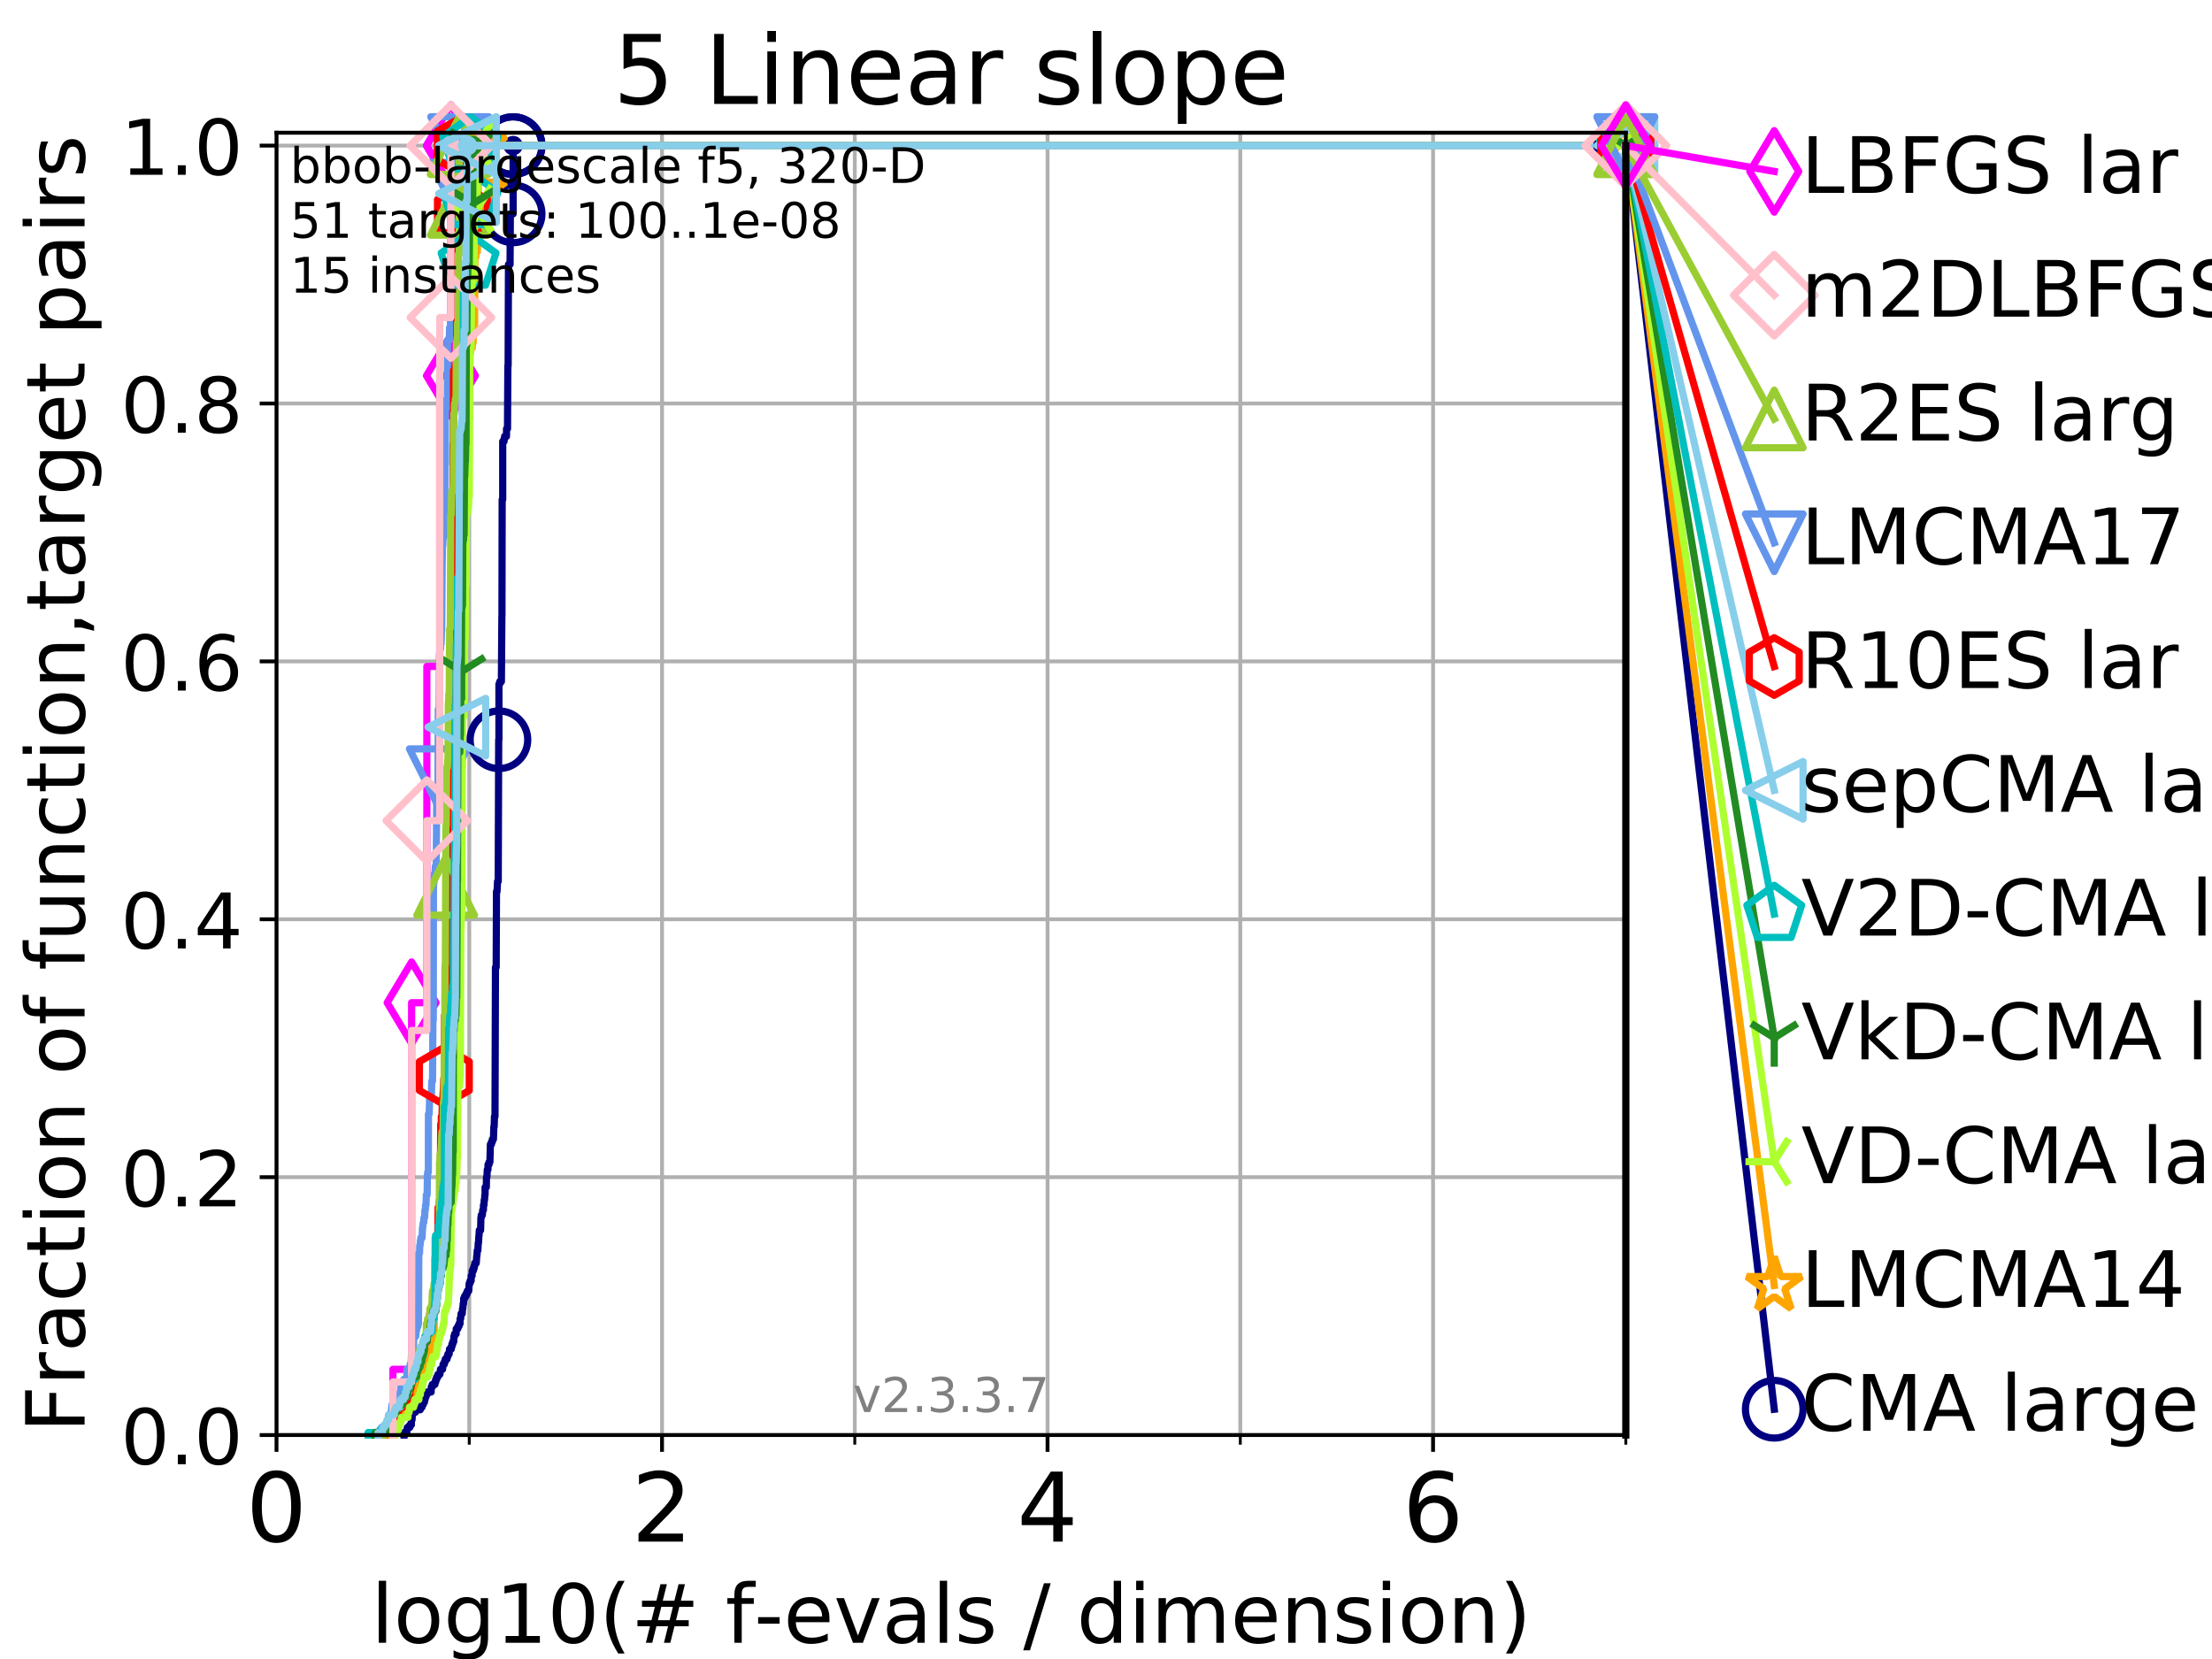 <?xml version="1.0" encoding="utf-8" standalone="no"?>
<!DOCTYPE svg PUBLIC "-//W3C//DTD SVG 1.1//EN"
  "http://www.w3.org/Graphics/SVG/1.1/DTD/svg11.dtd">
<!-- Created with matplotlib (https://matplotlib.org/) -->
<svg height="345.6pt" version="1.1" viewBox="0 0 460.8 345.6" width="460.8pt" xmlns="http://www.w3.org/2000/svg" xmlns:xlink="http://www.w3.org/1999/xlink">
 <defs>
  <style type="text/css">
*{stroke-linecap:butt;stroke-linejoin:round;}
  </style>
 </defs>
 <g id="figure_1">
  <g id="patch_1">
   <path d="M 0 345.6 
L 460.8 345.6 
L 460.8 0 
L 0 0 
z
" style="fill:#ffffff;"/>
  </g>
  <g id="axes_1">
   <g id="patch_2">
    <path d="M 57.6 298.944 
L 338.688 298.944 
L 338.688 27.648 
L 57.6 27.648 
z
" style="fill:#ffffff;"/>
   </g>
   <g id="matplotlib.axis_1">
    <g id="xtick_1">
     <g id="line2d_1">
      <path clip-path="url(#pdff69a7a13)" d="M 57.6 298.944 
L 57.6 27.648 
" style="fill:none;stroke:#b0b0b0;stroke-linecap:square;stroke-width:0.8;"/>
     </g>
     <g id="line2d_2">
      <defs>
       <path d="M 0 0 
L 0 3.5 
" id="med04b84cff" style="stroke:#000000;stroke-width:0.8;"/>
      </defs>
      <g>
       <use style="stroke:#000000;stroke-width:0.8;" x="57.6" xlink:href="#med04b84cff" y="298.944"/>
      </g>
     </g>
     <g id="text_1">
      <!-- 0 -->
      <defs>
       <path d="M 31.781 66.406 
Q 24.172 66.406 20.328 58.906 
Q 16.5 51.422 16.5 36.375 
Q 16.5 21.391 20.328 13.891 
Q 24.172 6.391 31.781 6.391 
Q 39.453 6.391 43.281 13.891 
Q 47.125 21.391 47.125 36.375 
Q 47.125 51.422 43.281 58.906 
Q 39.453 66.406 31.781 66.406 
z
M 31.781 74.219 
Q 44.047 74.219 50.516 64.516 
Q 56.984 54.828 56.984 36.375 
Q 56.984 17.969 50.516 8.266 
Q 44.047 -1.422 31.781 -1.422 
Q 19.531 -1.422 13.062 8.266 
Q 6.594 17.969 6.594 36.375 
Q 6.594 54.828 13.062 64.516 
Q 19.531 74.219 31.781 74.219 
z
" id="DejaVuSans-48"/>
      </defs>
      <g transform="translate(51.237 321.141)scale(0.2 -0.2)">
       <use xlink:href="#DejaVuSans-48"/>
      </g>
     </g>
    </g>
    <g id="xtick_2">
     <g id="line2d_3">
      <path clip-path="url(#pdff69a7a13)" d="M 137.911 298.944 
L 137.911 27.648 
" style="fill:none;stroke:#b0b0b0;stroke-linecap:square;stroke-width:0.8;"/>
     </g>
     <g id="line2d_4">
      <g>
       <use style="stroke:#000000;stroke-width:0.8;" x="137.911" xlink:href="#med04b84cff" y="298.944"/>
      </g>
     </g>
     <g id="text_2">
      <!-- 2 -->
      <defs>
       <path d="M 19.188 8.297 
L 53.609 8.297 
L 53.609 0 
L 7.328 0 
L 7.328 8.297 
Q 12.938 14.109 22.625 23.891 
Q 32.328 33.688 34.812 36.531 
Q 39.547 41.844 41.422 45.531 
Q 43.312 49.219 43.312 52.781 
Q 43.312 58.594 39.234 62.25 
Q 35.156 65.922 28.609 65.922 
Q 23.969 65.922 18.812 64.312 
Q 13.672 62.703 7.812 59.422 
L 7.812 69.391 
Q 13.766 71.781 18.938 73 
Q 24.125 74.219 28.422 74.219 
Q 39.75 74.219 46.484 68.547 
Q 53.219 62.891 53.219 53.422 
Q 53.219 48.922 51.531 44.891 
Q 49.859 40.875 45.406 35.406 
Q 44.188 33.984 37.641 27.219 
Q 31.109 20.453 19.188 8.297 
z
" id="DejaVuSans-50"/>
      </defs>
      <g transform="translate(131.548 321.141)scale(0.2 -0.2)">
       <use xlink:href="#DejaVuSans-50"/>
      </g>
     </g>
    </g>
    <g id="xtick_3">
     <g id="line2d_5">
      <path clip-path="url(#pdff69a7a13)" d="M 218.222 298.944 
L 218.222 27.648 
" style="fill:none;stroke:#b0b0b0;stroke-linecap:square;stroke-width:0.8;"/>
     </g>
     <g id="line2d_6">
      <g>
       <use style="stroke:#000000;stroke-width:0.8;" x="218.222" xlink:href="#med04b84cff" y="298.944"/>
      </g>
     </g>
     <g id="text_3">
      <!-- 4 -->
      <defs>
       <path d="M 37.797 64.312 
L 12.891 25.391 
L 37.797 25.391 
z
M 35.203 72.906 
L 47.609 72.906 
L 47.609 25.391 
L 58.016 25.391 
L 58.016 17.188 
L 47.609 17.188 
L 47.609 0 
L 37.797 0 
L 37.797 17.188 
L 4.891 17.188 
L 4.891 26.703 
z
" id="DejaVuSans-52"/>
      </defs>
      <g transform="translate(211.859 321.141)scale(0.2 -0.2)">
       <use xlink:href="#DejaVuSans-52"/>
      </g>
     </g>
    </g>
    <g id="xtick_4">
     <g id="line2d_7">
      <path clip-path="url(#pdff69a7a13)" d="M 298.533 298.944 
L 298.533 27.648 
" style="fill:none;stroke:#b0b0b0;stroke-linecap:square;stroke-width:0.8;"/>
     </g>
     <g id="line2d_8">
      <g>
       <use style="stroke:#000000;stroke-width:0.8;" x="298.533" xlink:href="#med04b84cff" y="298.944"/>
      </g>
     </g>
     <g id="text_4">
      <!-- 6 -->
      <defs>
       <path d="M 33.016 40.375 
Q 26.375 40.375 22.484 35.828 
Q 18.609 31.297 18.609 23.391 
Q 18.609 15.531 22.484 10.953 
Q 26.375 6.391 33.016 6.391 
Q 39.656 6.391 43.531 10.953 
Q 47.406 15.531 47.406 23.391 
Q 47.406 31.297 43.531 35.828 
Q 39.656 40.375 33.016 40.375 
z
M 52.594 71.297 
L 52.594 62.312 
Q 48.875 64.062 45.094 64.984 
Q 41.312 65.922 37.594 65.922 
Q 27.828 65.922 22.672 59.328 
Q 17.531 52.734 16.797 39.406 
Q 19.672 43.656 24.016 45.922 
Q 28.375 48.188 33.594 48.188 
Q 44.578 48.188 50.953 41.516 
Q 57.328 34.859 57.328 23.391 
Q 57.328 12.156 50.688 5.359 
Q 44.047 -1.422 33.016 -1.422 
Q 20.359 -1.422 13.672 8.266 
Q 6.984 17.969 6.984 36.375 
Q 6.984 53.656 15.188 63.938 
Q 23.391 74.219 37.203 74.219 
Q 40.922 74.219 44.703 73.484 
Q 48.484 72.75 52.594 71.297 
z
" id="DejaVuSans-54"/>
      </defs>
      <g transform="translate(292.17 321.141)scale(0.2 -0.2)">
       <use xlink:href="#DejaVuSans-54"/>
      </g>
     </g>
    </g>
    <g id="xtick_5">
     <g id="line2d_9">
      <path clip-path="url(#pdff69a7a13)" d="M 97.755 298.944 
L 97.755 27.648 
" style="fill:none;stroke:#b0b0b0;stroke-linecap:square;stroke-width:0.8;"/>
     </g>
     <g id="line2d_10">
      <defs>
       <path d="M 0 0 
L 0 2 
" id="md4e5600e5c" style="stroke:#000000;stroke-width:0.6;"/>
      </defs>
      <g>
       <use style="stroke:#000000;stroke-width:0.6;" x="97.755" xlink:href="#md4e5600e5c" y="298.944"/>
      </g>
     </g>
    </g>
    <g id="xtick_6">
     <g id="line2d_11">
      <path clip-path="url(#pdff69a7a13)" d="M 178.066 298.944 
L 178.066 27.648 
" style="fill:none;stroke:#b0b0b0;stroke-linecap:square;stroke-width:0.8;"/>
     </g>
     <g id="line2d_12">
      <g>
       <use style="stroke:#000000;stroke-width:0.6;" x="178.066" xlink:href="#md4e5600e5c" y="298.944"/>
      </g>
     </g>
    </g>
    <g id="xtick_7">
     <g id="line2d_13">
      <path clip-path="url(#pdff69a7a13)" d="M 258.377 298.944 
L 258.377 27.648 
" style="fill:none;stroke:#b0b0b0;stroke-linecap:square;stroke-width:0.8;"/>
     </g>
     <g id="line2d_14">
      <g>
       <use style="stroke:#000000;stroke-width:0.6;" x="258.377" xlink:href="#md4e5600e5c" y="298.944"/>
      </g>
     </g>
    </g>
    <g id="xtick_8">
     <g id="line2d_15">
      <path clip-path="url(#pdff69a7a13)" d="M 338.688 298.944 
L 338.688 27.648 
" style="fill:none;stroke:#b0b0b0;stroke-linecap:square;stroke-width:0.8;"/>
     </g>
     <g id="line2d_16">
      <g>
       <use style="stroke:#000000;stroke-width:0.6;" x="338.688" xlink:href="#md4e5600e5c" y="298.944"/>
      </g>
     </g>
    </g>
    <g id="text_5">
     <!-- log10(# f-evals / dimension) -->
     <defs>
      <path d="M 9.422 75.984 
L 18.406 75.984 
L 18.406 0 
L 9.422 0 
z
" id="DejaVuSans-108"/>
      <path d="M 30.609 48.391 
Q 23.391 48.391 19.188 42.75 
Q 14.984 37.109 14.984 27.297 
Q 14.984 17.484 19.156 11.844 
Q 23.344 6.203 30.609 6.203 
Q 37.797 6.203 41.984 11.859 
Q 46.188 17.531 46.188 27.297 
Q 46.188 37.016 41.984 42.703 
Q 37.797 48.391 30.609 48.391 
z
M 30.609 56 
Q 42.328 56 49.016 48.375 
Q 55.719 40.766 55.719 27.297 
Q 55.719 13.875 49.016 6.219 
Q 42.328 -1.422 30.609 -1.422 
Q 18.844 -1.422 12.172 6.219 
Q 5.516 13.875 5.516 27.297 
Q 5.516 40.766 12.172 48.375 
Q 18.844 56 30.609 56 
z
" id="DejaVuSans-111"/>
      <path d="M 45.406 27.984 
Q 45.406 37.75 41.375 43.109 
Q 37.359 48.484 30.078 48.484 
Q 22.859 48.484 18.828 43.109 
Q 14.797 37.75 14.797 27.984 
Q 14.797 18.266 18.828 12.891 
Q 22.859 7.516 30.078 7.516 
Q 37.359 7.516 41.375 12.891 
Q 45.406 18.266 45.406 27.984 
z
M 54.391 6.781 
Q 54.391 -7.172 48.188 -13.984 
Q 42 -20.797 29.203 -20.797 
Q 24.469 -20.797 20.266 -20.094 
Q 16.062 -19.391 12.109 -17.922 
L 12.109 -9.188 
Q 16.062 -11.328 19.922 -12.344 
Q 23.781 -13.375 27.781 -13.375 
Q 36.625 -13.375 41.016 -8.766 
Q 45.406 -4.156 45.406 5.172 
L 45.406 9.625 
Q 42.625 4.781 38.281 2.391 
Q 33.938 0 27.875 0 
Q 17.828 0 11.672 7.656 
Q 5.516 15.328 5.516 27.984 
Q 5.516 40.672 11.672 48.328 
Q 17.828 56 27.875 56 
Q 33.938 56 38.281 53.609 
Q 42.625 51.219 45.406 46.391 
L 45.406 54.688 
L 54.391 54.688 
z
" id="DejaVuSans-103"/>
      <path d="M 12.406 8.297 
L 28.516 8.297 
L 28.516 63.922 
L 10.984 60.406 
L 10.984 69.391 
L 28.422 72.906 
L 38.281 72.906 
L 38.281 8.297 
L 54.391 8.297 
L 54.391 0 
L 12.406 0 
z
" id="DejaVuSans-49"/>
      <path d="M 31 75.875 
Q 24.469 64.656 21.281 53.656 
Q 18.109 42.672 18.109 31.391 
Q 18.109 20.125 21.312 9.062 
Q 24.516 -2 31 -13.188 
L 23.188 -13.188 
Q 15.875 -1.703 12.234 9.375 
Q 8.594 20.453 8.594 31.391 
Q 8.594 42.281 12.203 53.312 
Q 15.828 64.359 23.188 75.875 
z
" id="DejaVuSans-40"/>
      <path d="M 51.125 44 
L 36.922 44 
L 32.812 27.688 
L 47.125 27.688 
z
M 43.797 71.781 
L 38.719 51.516 
L 52.984 51.516 
L 58.109 71.781 
L 65.922 71.781 
L 60.891 51.516 
L 76.125 51.516 
L 76.125 44 
L 58.984 44 
L 54.984 27.688 
L 70.516 27.688 
L 70.516 20.219 
L 53.078 20.219 
L 48 0 
L 40.188 0 
L 45.219 20.219 
L 30.906 20.219 
L 25.875 0 
L 18.016 0 
L 23.094 20.219 
L 7.719 20.219 
L 7.719 27.688 
L 24.906 27.688 
L 29 44 
L 13.281 44 
L 13.281 51.516 
L 30.906 51.516 
L 35.891 71.781 
z
" id="DejaVuSans-35"/>
      <path id="DejaVuSans-32"/>
      <path d="M 37.109 75.984 
L 37.109 68.5 
L 28.516 68.5 
Q 23.688 68.5 21.797 66.547 
Q 19.922 64.594 19.922 59.516 
L 19.922 54.688 
L 34.719 54.688 
L 34.719 47.703 
L 19.922 47.703 
L 19.922 0 
L 10.891 0 
L 10.891 47.703 
L 2.297 47.703 
L 2.297 54.688 
L 10.891 54.688 
L 10.891 58.5 
Q 10.891 67.625 15.141 71.797 
Q 19.391 75.984 28.609 75.984 
z
" id="DejaVuSans-102"/>
      <path d="M 4.891 31.391 
L 31.203 31.391 
L 31.203 23.391 
L 4.891 23.391 
z
" id="DejaVuSans-45"/>
      <path d="M 56.203 29.594 
L 56.203 25.203 
L 14.891 25.203 
Q 15.484 15.922 20.484 11.062 
Q 25.484 6.203 34.422 6.203 
Q 39.594 6.203 44.453 7.469 
Q 49.312 8.734 54.109 11.281 
L 54.109 2.781 
Q 49.266 0.734 44.188 -0.344 
Q 39.109 -1.422 33.891 -1.422 
Q 20.797 -1.422 13.156 6.188 
Q 5.516 13.812 5.516 26.812 
Q 5.516 40.234 12.766 48.109 
Q 20.016 56 32.328 56 
Q 43.359 56 49.781 48.891 
Q 56.203 41.797 56.203 29.594 
z
M 47.219 32.234 
Q 47.125 39.594 43.094 43.984 
Q 39.062 48.391 32.422 48.391 
Q 24.906 48.391 20.391 44.141 
Q 15.875 39.891 15.188 32.172 
z
" id="DejaVuSans-101"/>
      <path d="M 2.984 54.688 
L 12.5 54.688 
L 29.594 8.797 
L 46.688 54.688 
L 56.203 54.688 
L 35.688 0 
L 23.484 0 
z
" id="DejaVuSans-118"/>
      <path d="M 34.281 27.484 
Q 23.391 27.484 19.188 25 
Q 14.984 22.516 14.984 16.5 
Q 14.984 11.719 18.141 8.906 
Q 21.297 6.109 26.703 6.109 
Q 34.188 6.109 38.703 11.406 
Q 43.219 16.703 43.219 25.484 
L 43.219 27.484 
z
M 52.203 31.203 
L 52.203 0 
L 43.219 0 
L 43.219 8.297 
Q 40.141 3.328 35.547 0.953 
Q 30.953 -1.422 24.312 -1.422 
Q 15.922 -1.422 10.953 3.297 
Q 6 8.016 6 15.922 
Q 6 25.141 12.172 29.828 
Q 18.359 34.516 30.609 34.516 
L 43.219 34.516 
L 43.219 35.406 
Q 43.219 41.609 39.141 45 
Q 35.062 48.391 27.688 48.391 
Q 23 48.391 18.547 47.266 
Q 14.109 46.141 10.016 43.891 
L 10.016 52.203 
Q 14.938 54.109 19.578 55.047 
Q 24.219 56 28.609 56 
Q 40.484 56 46.344 49.844 
Q 52.203 43.703 52.203 31.203 
z
" id="DejaVuSans-97"/>
      <path d="M 44.281 53.078 
L 44.281 44.578 
Q 40.484 46.531 36.375 47.5 
Q 32.281 48.484 27.875 48.484 
Q 21.188 48.484 17.844 46.438 
Q 14.5 44.391 14.5 40.281 
Q 14.5 37.156 16.891 35.375 
Q 19.281 33.594 26.516 31.984 
L 29.594 31.297 
Q 39.156 29.25 43.188 25.516 
Q 47.219 21.781 47.219 15.094 
Q 47.219 7.469 41.188 3.016 
Q 35.156 -1.422 24.609 -1.422 
Q 20.219 -1.422 15.453 -0.562 
Q 10.688 0.297 5.422 2 
L 5.422 11.281 
Q 10.406 8.688 15.234 7.391 
Q 20.062 6.109 24.812 6.109 
Q 31.156 6.109 34.562 8.281 
Q 37.984 10.453 37.984 14.406 
Q 37.984 18.062 35.516 20.016 
Q 33.062 21.969 24.703 23.781 
L 21.578 24.516 
Q 13.234 26.266 9.516 29.906 
Q 5.812 33.547 5.812 39.891 
Q 5.812 47.609 11.281 51.797 
Q 16.75 56 26.812 56 
Q 31.781 56 36.172 55.266 
Q 40.578 54.547 44.281 53.078 
z
" id="DejaVuSans-115"/>
      <path d="M 25.391 72.906 
L 33.688 72.906 
L 8.297 -9.281 
L 0 -9.281 
z
" id="DejaVuSans-47"/>
      <path d="M 45.406 46.391 
L 45.406 75.984 
L 54.391 75.984 
L 54.391 0 
L 45.406 0 
L 45.406 8.203 
Q 42.578 3.328 38.25 0.953 
Q 33.938 -1.422 27.875 -1.422 
Q 17.969 -1.422 11.734 6.484 
Q 5.516 14.406 5.516 27.297 
Q 5.516 40.188 11.734 48.094 
Q 17.969 56 27.875 56 
Q 33.938 56 38.25 53.625 
Q 42.578 51.266 45.406 46.391 
z
M 14.797 27.297 
Q 14.797 17.391 18.875 11.75 
Q 22.953 6.109 30.078 6.109 
Q 37.203 6.109 41.297 11.75 
Q 45.406 17.391 45.406 27.297 
Q 45.406 37.203 41.297 42.844 
Q 37.203 48.484 30.078 48.484 
Q 22.953 48.484 18.875 42.844 
Q 14.797 37.203 14.797 27.297 
z
" id="DejaVuSans-100"/>
      <path d="M 9.422 54.688 
L 18.406 54.688 
L 18.406 0 
L 9.422 0 
z
M 9.422 75.984 
L 18.406 75.984 
L 18.406 64.594 
L 9.422 64.594 
z
" id="DejaVuSans-105"/>
      <path d="M 52 44.188 
Q 55.375 50.25 60.062 53.125 
Q 64.75 56 71.094 56 
Q 79.641 56 84.281 50.016 
Q 88.922 44.047 88.922 33.016 
L 88.922 0 
L 79.891 0 
L 79.891 32.719 
Q 79.891 40.578 77.094 44.375 
Q 74.312 48.188 68.609 48.188 
Q 61.625 48.188 57.562 43.547 
Q 53.516 38.922 53.516 30.906 
L 53.516 0 
L 44.484 0 
L 44.484 32.719 
Q 44.484 40.625 41.703 44.406 
Q 38.922 48.188 33.109 48.188 
Q 26.219 48.188 22.156 43.531 
Q 18.109 38.875 18.109 30.906 
L 18.109 0 
L 9.078 0 
L 9.078 54.688 
L 18.109 54.688 
L 18.109 46.188 
Q 21.188 51.219 25.484 53.609 
Q 29.781 56 35.688 56 
Q 41.656 56 45.828 52.969 
Q 50 49.953 52 44.188 
z
" id="DejaVuSans-109"/>
      <path d="M 54.891 33.016 
L 54.891 0 
L 45.906 0 
L 45.906 32.719 
Q 45.906 40.484 42.875 44.328 
Q 39.844 48.188 33.797 48.188 
Q 26.516 48.188 22.312 43.547 
Q 18.109 38.922 18.109 30.906 
L 18.109 0 
L 9.078 0 
L 9.078 54.688 
L 18.109 54.688 
L 18.109 46.188 
Q 21.344 51.125 25.703 53.562 
Q 30.078 56 35.797 56 
Q 45.219 56 50.047 50.172 
Q 54.891 44.344 54.891 33.016 
z
" id="DejaVuSans-110"/>
      <path d="M 8.016 75.875 
L 15.828 75.875 
Q 23.141 64.359 26.781 53.312 
Q 30.422 42.281 30.422 31.391 
Q 30.422 20.453 26.781 9.375 
Q 23.141 -1.703 15.828 -13.188 
L 8.016 -13.188 
Q 14.5 -2 17.703 9.062 
Q 20.906 20.125 20.906 31.391 
Q 20.906 42.672 17.703 53.656 
Q 14.5 64.656 8.016 75.875 
z
" id="DejaVuSans-41"/>
     </defs>
     <g transform="translate(77.303 342.218)scale(0.17 -0.17)">
      <use xlink:href="#DejaVuSans-108"/>
      <use x="27.783" xlink:href="#DejaVuSans-111"/>
      <use x="88.965" xlink:href="#DejaVuSans-103"/>
      <use x="152.441" xlink:href="#DejaVuSans-49"/>
      <use x="216.064" xlink:href="#DejaVuSans-48"/>
      <use x="279.688" xlink:href="#DejaVuSans-40"/>
      <use x="318.701" xlink:href="#DejaVuSans-35"/>
      <use x="402.49" xlink:href="#DejaVuSans-32"/>
      <use x="434.277" xlink:href="#DejaVuSans-102"/>
      <use x="469.404" xlink:href="#DejaVuSans-45"/>
      <use x="505.488" xlink:href="#DejaVuSans-101"/>
      <use x="567.012" xlink:href="#DejaVuSans-118"/>
      <use x="626.191" xlink:href="#DejaVuSans-97"/>
      <use x="687.471" xlink:href="#DejaVuSans-108"/>
      <use x="715.254" xlink:href="#DejaVuSans-115"/>
      <use x="767.354" xlink:href="#DejaVuSans-32"/>
      <use x="799.141" xlink:href="#DejaVuSans-47"/>
      <use x="832.832" xlink:href="#DejaVuSans-32"/>
      <use x="864.619" xlink:href="#DejaVuSans-100"/>
      <use x="928.096" xlink:href="#DejaVuSans-105"/>
      <use x="955.879" xlink:href="#DejaVuSans-109"/>
      <use x="1053.291" xlink:href="#DejaVuSans-101"/>
      <use x="1114.814" xlink:href="#DejaVuSans-110"/>
      <use x="1178.193" xlink:href="#DejaVuSans-115"/>
      <use x="1230.293" xlink:href="#DejaVuSans-105"/>
      <use x="1258.076" xlink:href="#DejaVuSans-111"/>
      <use x="1319.258" xlink:href="#DejaVuSans-110"/>
      <use x="1382.637" xlink:href="#DejaVuSans-41"/>
     </g>
    </g>
   </g>
   <g id="matplotlib.axis_2">
    <g id="ytick_1">
     <g id="line2d_17">
      <path clip-path="url(#pdff69a7a13)" d="M 57.6 298.944 
L 338.688 298.944 
" style="fill:none;stroke:#b0b0b0;stroke-linecap:square;stroke-width:0.8;"/>
     </g>
     <g id="line2d_18">
      <defs>
       <path d="M 0 0 
L -3.5 0 
" id="m5a010c1759" style="stroke:#000000;stroke-width:0.8;"/>
      </defs>
      <g>
       <use style="stroke:#000000;stroke-width:0.8;" x="57.6" xlink:href="#m5a010c1759" y="298.944"/>
      </g>
     </g>
     <g id="text_6">
      <!-- 0.0 -->
      <defs>
       <path d="M 10.688 12.406 
L 21 12.406 
L 21 0 
L 10.688 0 
z
" id="DejaVuSans-46"/>
      </defs>
      <g transform="translate(25.155 305.023)scale(0.16 -0.16)">
       <use xlink:href="#DejaVuSans-48"/>
       <use x="63.623" xlink:href="#DejaVuSans-46"/>
       <use x="95.41" xlink:href="#DejaVuSans-48"/>
      </g>
     </g>
    </g>
    <g id="ytick_2">
     <g id="line2d_19">
      <path clip-path="url(#pdff69a7a13)" d="M 57.6 245.222 
L 338.688 245.222 
" style="fill:none;stroke:#b0b0b0;stroke-linecap:square;stroke-width:0.8;"/>
     </g>
     <g id="line2d_20">
      <g>
       <use style="stroke:#000000;stroke-width:0.8;" x="57.6" xlink:href="#m5a010c1759" y="245.222"/>
      </g>
     </g>
     <g id="text_7">
      <!-- 0.2 -->
      <g transform="translate(25.155 251.301)scale(0.16 -0.16)">
       <use xlink:href="#DejaVuSans-48"/>
       <use x="63.623" xlink:href="#DejaVuSans-46"/>
       <use x="95.41" xlink:href="#DejaVuSans-50"/>
      </g>
     </g>
    </g>
    <g id="ytick_3">
     <g id="line2d_21">
      <path clip-path="url(#pdff69a7a13)" d="M 57.6 191.5 
L 338.688 191.5 
" style="fill:none;stroke:#b0b0b0;stroke-linecap:square;stroke-width:0.8;"/>
     </g>
     <g id="line2d_22">
      <g>
       <use style="stroke:#000000;stroke-width:0.8;" x="57.6" xlink:href="#m5a010c1759" y="191.5"/>
      </g>
     </g>
     <g id="text_8">
      <!-- 0.4 -->
      <g transform="translate(25.155 197.579)scale(0.16 -0.16)">
       <use xlink:href="#DejaVuSans-48"/>
       <use x="63.623" xlink:href="#DejaVuSans-46"/>
       <use x="95.41" xlink:href="#DejaVuSans-52"/>
      </g>
     </g>
    </g>
    <g id="ytick_4">
     <g id="line2d_23">
      <path clip-path="url(#pdff69a7a13)" d="M 57.6 137.778 
L 338.688 137.778 
" style="fill:none;stroke:#b0b0b0;stroke-linecap:square;stroke-width:0.8;"/>
     </g>
     <g id="line2d_24">
      <g>
       <use style="stroke:#000000;stroke-width:0.8;" x="57.6" xlink:href="#m5a010c1759" y="137.778"/>
      </g>
     </g>
     <g id="text_9">
      <!-- 0.6 -->
      <g transform="translate(25.155 143.857)scale(0.16 -0.16)">
       <use xlink:href="#DejaVuSans-48"/>
       <use x="63.623" xlink:href="#DejaVuSans-46"/>
       <use x="95.41" xlink:href="#DejaVuSans-54"/>
      </g>
     </g>
    </g>
    <g id="ytick_5">
     <g id="line2d_25">
      <path clip-path="url(#pdff69a7a13)" d="M 57.6 84.056 
L 338.688 84.056 
" style="fill:none;stroke:#b0b0b0;stroke-linecap:square;stroke-width:0.8;"/>
     </g>
     <g id="line2d_26">
      <g>
       <use style="stroke:#000000;stroke-width:0.8;" x="57.6" xlink:href="#m5a010c1759" y="84.056"/>
      </g>
     </g>
     <g id="text_10">
      <!-- 0.8 -->
      <defs>
       <path d="M 31.781 34.625 
Q 24.75 34.625 20.719 30.859 
Q 16.703 27.094 16.703 20.516 
Q 16.703 13.922 20.719 10.156 
Q 24.75 6.391 31.781 6.391 
Q 38.812 6.391 42.859 10.172 
Q 46.922 13.969 46.922 20.516 
Q 46.922 27.094 42.891 30.859 
Q 38.875 34.625 31.781 34.625 
z
M 21.922 38.812 
Q 15.578 40.375 12.031 44.719 
Q 8.5 49.078 8.5 55.328 
Q 8.5 64.062 14.719 69.141 
Q 20.953 74.219 31.781 74.219 
Q 42.672 74.219 48.875 69.141 
Q 55.078 64.062 55.078 55.328 
Q 55.078 49.078 51.531 44.719 
Q 48 40.375 41.703 38.812 
Q 48.828 37.156 52.797 32.312 
Q 56.781 27.484 56.781 20.516 
Q 56.781 9.906 50.312 4.234 
Q 43.844 -1.422 31.781 -1.422 
Q 19.734 -1.422 13.25 4.234 
Q 6.781 9.906 6.781 20.516 
Q 6.781 27.484 10.781 32.312 
Q 14.797 37.156 21.922 38.812 
z
M 18.312 54.391 
Q 18.312 48.734 21.844 45.562 
Q 25.391 42.391 31.781 42.391 
Q 38.141 42.391 41.719 45.562 
Q 45.312 48.734 45.312 54.391 
Q 45.312 60.062 41.719 63.234 
Q 38.141 66.406 31.781 66.406 
Q 25.391 66.406 21.844 63.234 
Q 18.312 60.062 18.312 54.391 
z
" id="DejaVuSans-56"/>
      </defs>
      <g transform="translate(25.155 90.135)scale(0.16 -0.16)">
       <use xlink:href="#DejaVuSans-48"/>
       <use x="63.623" xlink:href="#DejaVuSans-46"/>
       <use x="95.41" xlink:href="#DejaVuSans-56"/>
      </g>
     </g>
    </g>
    <g id="ytick_6">
     <g id="line2d_27">
      <path clip-path="url(#pdff69a7a13)" d="M 57.6 30.334 
L 338.688 30.334 
" style="fill:none;stroke:#b0b0b0;stroke-linecap:square;stroke-width:0.8;"/>
     </g>
     <g id="line2d_28">
      <g>
       <use style="stroke:#000000;stroke-width:0.8;" x="57.6" xlink:href="#m5a010c1759" y="30.334"/>
      </g>
     </g>
     <g id="text_11">
      <!-- 1.0 -->
      <g transform="translate(25.155 36.413)scale(0.16 -0.16)">
       <use xlink:href="#DejaVuSans-49"/>
       <use x="63.623" xlink:href="#DejaVuSans-46"/>
       <use x="95.41" xlink:href="#DejaVuSans-48"/>
      </g>
     </g>
    </g>
    <g id="text_12">
     <!-- Fraction of function,target pairs -->
     <defs>
      <path d="M 9.812 72.906 
L 51.703 72.906 
L 51.703 64.594 
L 19.672 64.594 
L 19.672 43.109 
L 48.578 43.109 
L 48.578 34.812 
L 19.672 34.812 
L 19.672 0 
L 9.812 0 
z
" id="DejaVuSans-70"/>
      <path d="M 41.109 46.297 
Q 39.594 47.172 37.812 47.578 
Q 36.031 48 33.891 48 
Q 26.266 48 22.188 43.047 
Q 18.109 38.094 18.109 28.812 
L 18.109 0 
L 9.078 0 
L 9.078 54.688 
L 18.109 54.688 
L 18.109 46.188 
Q 20.953 51.172 25.484 53.578 
Q 30.031 56 36.531 56 
Q 37.453 56 38.578 55.875 
Q 39.703 55.766 41.062 55.516 
z
" id="DejaVuSans-114"/>
      <path d="M 48.781 52.594 
L 48.781 44.188 
Q 44.969 46.297 41.141 47.344 
Q 37.312 48.391 33.406 48.391 
Q 24.656 48.391 19.812 42.844 
Q 14.984 37.312 14.984 27.297 
Q 14.984 17.281 19.812 11.734 
Q 24.656 6.203 33.406 6.203 
Q 37.312 6.203 41.141 7.25 
Q 44.969 8.297 48.781 10.406 
L 48.781 2.094 
Q 45.016 0.344 40.984 -0.531 
Q 36.969 -1.422 32.422 -1.422 
Q 20.062 -1.422 12.781 6.344 
Q 5.516 14.109 5.516 27.297 
Q 5.516 40.672 12.859 48.328 
Q 20.219 56 33.016 56 
Q 37.156 56 41.109 55.141 
Q 45.062 54.297 48.781 52.594 
z
" id="DejaVuSans-99"/>
      <path d="M 18.312 70.219 
L 18.312 54.688 
L 36.812 54.688 
L 36.812 47.703 
L 18.312 47.703 
L 18.312 18.016 
Q 18.312 11.328 20.141 9.422 
Q 21.969 7.516 27.594 7.516 
L 36.812 7.516 
L 36.812 0 
L 27.594 0 
Q 17.188 0 13.234 3.875 
Q 9.281 7.766 9.281 18.016 
L 9.281 47.703 
L 2.688 47.703 
L 2.688 54.688 
L 9.281 54.688 
L 9.281 70.219 
z
" id="DejaVuSans-116"/>
      <path d="M 8.5 21.578 
L 8.5 54.688 
L 17.484 54.688 
L 17.484 21.922 
Q 17.484 14.156 20.5 10.266 
Q 23.531 6.391 29.594 6.391 
Q 36.859 6.391 41.078 11.031 
Q 45.312 15.672 45.312 23.688 
L 45.312 54.688 
L 54.297 54.688 
L 54.297 0 
L 45.312 0 
L 45.312 8.406 
Q 42.047 3.422 37.719 1 
Q 33.406 -1.422 27.688 -1.422 
Q 18.266 -1.422 13.375 4.438 
Q 8.5 10.297 8.5 21.578 
z
M 31.109 56 
z
" id="DejaVuSans-117"/>
      <path d="M 11.719 12.406 
L 22.016 12.406 
L 22.016 4 
L 14.016 -11.625 
L 7.719 -11.625 
L 11.719 4 
z
" id="DejaVuSans-44"/>
      <path d="M 18.109 8.203 
L 18.109 -20.797 
L 9.078 -20.797 
L 9.078 54.688 
L 18.109 54.688 
L 18.109 46.391 
Q 20.953 51.266 25.266 53.625 
Q 29.594 56 35.594 56 
Q 45.562 56 51.781 48.094 
Q 58.016 40.188 58.016 27.297 
Q 58.016 14.406 51.781 6.484 
Q 45.562 -1.422 35.594 -1.422 
Q 29.594 -1.422 25.266 0.953 
Q 20.953 3.328 18.109 8.203 
z
M 48.688 27.297 
Q 48.688 37.203 44.609 42.844 
Q 40.531 48.484 33.406 48.484 
Q 26.266 48.484 22.188 42.844 
Q 18.109 37.203 18.109 27.297 
Q 18.109 17.391 22.188 11.75 
Q 26.266 6.109 33.406 6.109 
Q 40.531 6.109 44.609 11.75 
Q 48.688 17.391 48.688 27.297 
z
" id="DejaVuSans-112"/>
     </defs>
     <g transform="translate(17.62 298.435)rotate(-90)scale(0.17 -0.17)">
      <use xlink:href="#DejaVuSans-70"/>
      <use x="57.41" xlink:href="#DejaVuSans-114"/>
      <use x="98.523" xlink:href="#DejaVuSans-97"/>
      <use x="159.803" xlink:href="#DejaVuSans-99"/>
      <use x="214.783" xlink:href="#DejaVuSans-116"/>
      <use x="253.992" xlink:href="#DejaVuSans-105"/>
      <use x="281.775" xlink:href="#DejaVuSans-111"/>
      <use x="342.957" xlink:href="#DejaVuSans-110"/>
      <use x="406.336" xlink:href="#DejaVuSans-32"/>
      <use x="438.123" xlink:href="#DejaVuSans-111"/>
      <use x="499.305" xlink:href="#DejaVuSans-102"/>
      <use x="534.51" xlink:href="#DejaVuSans-32"/>
      <use x="566.297" xlink:href="#DejaVuSans-102"/>
      <use x="601.502" xlink:href="#DejaVuSans-117"/>
      <use x="664.881" xlink:href="#DejaVuSans-110"/>
      <use x="728.26" xlink:href="#DejaVuSans-99"/>
      <use x="783.24" xlink:href="#DejaVuSans-116"/>
      <use x="822.449" xlink:href="#DejaVuSans-105"/>
      <use x="850.232" xlink:href="#DejaVuSans-111"/>
      <use x="911.414" xlink:href="#DejaVuSans-110"/>
      <use x="974.793" xlink:href="#DejaVuSans-44"/>
      <use x="1006.58" xlink:href="#DejaVuSans-116"/>
      <use x="1045.789" xlink:href="#DejaVuSans-97"/>
      <use x="1107.068" xlink:href="#DejaVuSans-114"/>
      <use x="1148.166" xlink:href="#DejaVuSans-103"/>
      <use x="1211.643" xlink:href="#DejaVuSans-101"/>
      <use x="1273.166" xlink:href="#DejaVuSans-116"/>
      <use x="1312.375" xlink:href="#DejaVuSans-32"/>
      <use x="1344.162" xlink:href="#DejaVuSans-112"/>
      <use x="1407.639" xlink:href="#DejaVuSans-97"/>
      <use x="1468.918" xlink:href="#DejaVuSans-105"/>
      <use x="1496.701" xlink:href="#DejaVuSans-114"/>
      <use x="1537.814" xlink:href="#DejaVuSans-115"/>
     </g>
    </g>
   </g>
   <g id="line2d_29">
    <defs>
     <path d="M 0 1.5 
C 0.398 1.5 0.779 1.342 1.061 1.061 
C 1.342 0.779 1.5 0.398 1.5 0 
C 1.5 -0.398 1.342 -0.779 1.061 -1.061 
C 0.779 -1.342 0.398 -1.5 0 -1.5 
C -0.398 -1.5 -0.779 -1.342 -1.061 -1.061 
C -1.342 -0.779 -1.5 -0.398 -1.5 0 
C -1.5 0.398 -1.342 0.779 -1.061 1.061 
C -0.779 1.342 -0.398 1.5 0 1.5 
z
" id="m7965256fb1" style="stroke:#000080;"/>
    </defs>
    <g>
     <use style="fill:#000080;stroke:#000080;" x="106.893" xlink:href="#m7965256fb1" y="30.334"/>
     <use style="fill:#000080;stroke:#000080;" x="106.893" xlink:href="#m7965256fb1" y="30.334"/>
    </g>
   </g>
   <g id="line2d_30">
    <path d="M 84.166 298.944 
L 84.166 298.417 
L 84.75 298.417 
L 84.842 297.364 
L 85.36 297.364 
L 85.36 296.837 
L 85.689 296.837 
L 85.711 295.784 
L 85.83 295.784 
L 85.938 294.204 
L 86.529 294.204 
L 86.529 293.677 
L 87.546 293.677 
L 87.546 293.15 
L 87.914 293.15 
L 87.914 292.624 
L 88.162 292.624 
L 88.162 292.097 
L 88.424 292.097 
L 88.424 291.57 
L 88.545 291.57 
L 88.545 291.044 
L 88.729 291.044 
L 88.729 290.517 
L 88.956 290.517 
L 88.956 289.99 
L 89.81 289.99 
L 89.836 288.937 
L 90.049 288.937 
L 90.049 288.41 
L 90.6 288.41 
L 90.6 287.884 
L 90.771 287.884 
L 90.771 287.357 
L 90.974 287.357 
L 90.974 286.83 
L 91.229 286.83 
L 91.229 286.304 
L 91.644 286.304 
L 91.752 285.25 
L 92.2 285.25 
L 92.297 284.197 
L 92.571 284.197 
L 92.571 283.67 
L 92.746 283.67 
L 92.746 283.143 
L 93.119 283.143 
L 93.119 282.617 
L 93.296 282.617 
L 93.296 282.09 
L 93.562 282.09 
L 93.638 281.037 
L 94.013 281.037 
L 94.013 280.51 
L 94.154 280.51 
L 94.154 279.983 
L 94.334 279.983 
L 94.334 279.457 
L 94.539 279.457 
L 94.545 278.403 
L 94.695 278.403 
L 94.695 277.877 
L 95.017 277.877 
L 95.036 276.823 
L 95.364 276.823 
L 95.364 276.296 
L 95.613 276.296 
L 95.613 275.77 
L 95.833 275.77 
L 95.851 274.716 
L 95.96 274.716 
L 96.051 273.663 
L 96.284 273.663 
L 96.36 272.61 
L 96.414 272.61 
L 96.496 271.556 
L 96.572 271.556 
L 96.589 270.503 
L 96.803 270.503 
L 96.803 269.976 
L 97.112 269.976 
L 97.112 269.45 
L 97.353 269.45 
L 97.353 268.923 
L 97.646 268.923 
L 97.745 267.343 
L 97.924 267.343 
L 97.924 266.816 
L 98.149 266.816 
L 98.159 265.763 
L 98.35 265.763 
L 98.376 264.709 
L 98.611 264.709 
L 98.611 264.183 
L 98.787 264.183 
L 98.787 263.656 
L 98.905 263.656 
L 98.905 263.129 
L 99.208 263.129 
L 99.318 261.549 
L 99.358 261.549 
L 99.423 260.496 
L 99.546 260.496 
L 99.629 258.916 
L 99.678 258.916 
L 99.771 257.336 
L 99.8 257.336 
L 99.848 256.282 
L 100.117 256.282 
L 100.179 253.649 
L 100.254 253.649 
L 100.254 253.122 
L 100.484 253.122 
L 100.559 252.069 
L 100.706 252.069 
L 100.716 251.016 
L 100.821 251.016 
L 100.88 249.962 
L 100.94 249.962 
L 101.003 248.909 
L 101.053 248.909 
L 101.053 247.329 
L 101.308 247.329 
L 101.343 245.222 
L 101.428 245.222 
L 101.516 243.642 
L 101.651 243.642 
L 101.664 242.589 
L 101.889 242.589 
L 101.889 242.062 
L 102.056 242.062 
L 102.158 238.375 
L 102.385 238.375 
L 102.385 237.848 
L 102.568 237.848 
L 102.568 237.322 
L 102.79 237.322 
L 102.88 234.688 
L 102.945 234.688 
L 103.005 232.582 
L 103.118 232.582 
L 103.214 201.507 
L 103.364 201.507 
L 103.428 185.706 
L 103.545 185.706 
L 103.647 183.6 
L 103.79 183.6 
L 103.886 154.105 
L 103.936 154.105 
L 103.936 142.518 
L 104.107 142.518 
L 104.107 141.992 
L 104.448 141.992 
L 104.552 128.298 
L 104.567 128.298 
L 104.611 104.07 
L 104.724 104.07 
L 104.724 91.956 
L 105.004 91.956 
L 105.004 91.43 
L 105.118 91.43 
L 105.118 90.903 
L 105.51 90.903 
L 105.517 89.323 
L 105.722 89.323 
L 105.801 76.156 
L 105.853 76.156 
L 105.925 55.088 
L 106.256 55.088 
L 106.316 44.555 
L 106.893 44.555 
L 106.893 30.334 
L 338.688 30.334 
L 338.688 30.334 
" style="fill:none;stroke:#000080;stroke-linecap:square;stroke-width:1.5;"/>
   </g>
   <g id="line2d_31">
    <defs>
     <path d="M 0 6 
C 1.591 6 3.117 5.368 4.243 4.243 
C 5.368 3.117 6 1.591 6 0 
C 6 -1.591 5.368 -3.117 4.243 -4.243 
C 3.117 -5.368 1.591 -6 0 -6 
C -1.591 -6 -3.117 -5.368 -4.243 -4.243 
C -5.368 -3.117 -6 -1.591 -6 0 
C -6 1.591 -5.368 3.117 -4.243 4.243 
C -3.117 5.368 -1.591 6 0 6 
z
" id="m314eb79f12" style="stroke:#000080;stroke-width:1.5;"/>
    </defs>
    <g>
     <use style="fill-opacity:0;stroke:#000080;stroke-width:1.5;" x="103.936" xlink:href="#m314eb79f12" y="154.105"/>
     <use style="fill-opacity:0;stroke:#000080;stroke-width:1.5;" x="106.893" xlink:href="#m314eb79f12" y="44.555"/>
     <use style="fill-opacity:0;stroke:#000080;stroke-width:1.5;" x="106.893" xlink:href="#m314eb79f12" y="30.334"/>
     <use style="fill-opacity:0;stroke:#000080;stroke-width:1.5;" x="106.893" xlink:href="#m314eb79f12" y="30.334"/>
     <use style="fill-opacity:0;stroke:#000080;stroke-width:1.5;" x="338.688" xlink:href="#m314eb79f12" y="30.334"/>
    </g>
   </g>
   <g id="line2d_32">
    <path style="fill:none;stroke:#000080;stroke-linecap:square;stroke-width:1.5;"/>
    <g/>
   </g>
   <g id="line2d_33">
    <defs>
     <path d="M 0 1.5 
C 0.398 1.5 0.779 1.342 1.061 1.061 
C 1.342 0.779 1.5 0.398 1.5 0 
C 1.5 -0.398 1.342 -0.779 1.061 -1.061 
C 0.779 -1.342 0.398 -1.5 0 -1.5 
C -0.398 -1.5 -0.779 -1.342 -1.061 -1.061 
C -1.342 -0.779 -1.5 -0.398 -1.5 0 
C -1.5 0.398 -1.342 0.779 -1.061 1.061 
C -0.779 1.342 -0.398 1.5 0 1.5 
z
" id="m67a7ec73a6" style="stroke:#ff00ff;"/>
    </defs>
    <g>
     <use style="fill:#ff00ff;stroke:#ff00ff;" x="93.932" xlink:href="#m67a7ec73a6" y="30.334"/>
     <use style="fill:#ff00ff;stroke:#ff00ff;" x="93.932" xlink:href="#m67a7ec73a6" y="30.334"/>
    </g>
   </g>
   <g id="line2d_34">
    <path d="M 81.858 298.944 
L 81.858 285.25 
L 85.744 285.25 
L 85.744 208.881 
L 88.92 208.881 
L 88.92 138.831 
L 91.605 138.831 
L 91.605 78.263 
L 93.932 78.263 
L 93.932 30.334 
L 338.688 30.334 
" style="fill:none;stroke:#ff00ff;stroke-linecap:square;stroke-width:1.5;"/>
   </g>
   <g id="line2d_35">
    <defs>
     <path d="M 0 8.485 
L 5.091 0 
L 0 -8.485 
L -5.091 0 
z
" id="ma216ccc8ad" style="stroke:#ff00ff;stroke-linejoin:miter;stroke-width:1.5;"/>
    </defs>
    <g>
     <use style="fill-opacity:0;stroke:#ff00ff;stroke-linejoin:miter;stroke-width:1.5;" x="85.744" xlink:href="#ma216ccc8ad" y="208.881"/>
     <use style="fill-opacity:0;stroke:#ff00ff;stroke-linejoin:miter;stroke-width:1.5;" x="93.932" xlink:href="#ma216ccc8ad" y="78.263"/>
     <use style="fill-opacity:0;stroke:#ff00ff;stroke-linejoin:miter;stroke-width:1.5;" x="93.932" xlink:href="#ma216ccc8ad" y="30.334"/>
     <use style="fill-opacity:0;stroke:#ff00ff;stroke-linejoin:miter;stroke-width:1.5;" x="93.932" xlink:href="#ma216ccc8ad" y="30.334"/>
     <use style="fill-opacity:0;stroke:#ff00ff;stroke-linejoin:miter;stroke-width:1.5;" x="338.688" xlink:href="#ma216ccc8ad" y="30.334"/>
    </g>
   </g>
   <g id="line2d_36">
    <path style="fill:none;stroke:#ff00ff;stroke-linecap:square;stroke-width:1.5;"/>
    <g/>
   </g>
   <g id="line2d_37">
    <defs>
     <path d="M 0 1.5 
C 0.398 1.5 0.779 1.342 1.061 1.061 
C 1.342 0.779 1.5 0.398 1.5 0 
C 1.5 -0.398 1.342 -0.779 1.061 -1.061 
C 0.779 -1.342 0.398 -1.5 0 -1.5 
C -0.398 -1.5 -0.779 -1.342 -1.061 -1.061 
C -1.342 -0.779 -1.5 -0.398 -1.5 0 
C -1.5 0.398 -1.342 0.779 -1.061 1.061 
C -0.779 1.342 -0.398 1.5 0 1.5 
z
" id="maf7b074f7c" style="stroke:#ffa500;"/>
    </defs>
    <g>
     <use style="fill:#ffa500;stroke:#ffa500;" x="99.649" xlink:href="#maf7b074f7c" y="30.334"/>
     <use style="fill:#ffa500;stroke:#ffa500;" x="99.649" xlink:href="#maf7b074f7c" y="30.334"/>
    </g>
   </g>
   <g id="line2d_38">
    <path d="M 80.343 298.944 
L 80.343 298.417 
L 81.83 298.417 
L 81.83 297.891 
L 82.22 297.891 
L 82.22 297.364 
L 82.549 297.364 
L 82.549 296.837 
L 82.859 296.837 
L 82.859 296.311 
L 83.214 296.311 
L 83.276 295.257 
L 83.537 295.257 
L 83.537 294.731 
L 83.745 294.731 
L 83.745 294.204 
L 84.484 294.204 
L 84.507 293.15 
L 84.864 293.15 
L 84.864 292.624 
L 85.192 292.624 
L 85.204 291.57 
L 85.326 291.57 
L 85.326 291.044 
L 85.492 291.044 
L 85.492 290.517 
L 85.83 290.517 
L 85.83 289.99 
L 86.288 289.99 
L 86.288 289.464 
L 86.601 289.464 
L 86.601 288.937 
L 87.03 288.937 
L 87.03 288.41 
L 87.23 288.41 
L 87.28 287.357 
L 87.409 287.357 
L 87.409 286.83 
L 87.673 286.83 
L 87.751 285.777 
L 87.914 285.777 
L 87.914 285.25 
L 88.228 285.25 
L 88.228 284.723 
L 88.378 284.723 
L 88.378 284.197 
L 88.765 284.197 
L 88.765 283.67 
L 89.001 283.67 
L 89.001 283.143 
L 89.135 283.143 
L 89.135 282.617 
L 89.568 282.617 
L 89.568 282.09 
L 89.784 282.09 
L 89.81 281.037 
L 90.1 281.037 
L 90.117 279.983 
L 90.251 279.983 
L 90.251 279.457 
L 90.435 279.457 
L 90.468 273.663 
L 90.55 273.663 
L 90.592 262.076 
L 90.804 262.076 
L 90.804 261.549 
L 90.982 261.549 
L 90.982 261.023 
L 91.102 261.023 
L 91.102 260.496 
L 91.229 260.496 
L 91.229 259.969 
L 91.402 259.969 
L 91.442 258.389 
L 91.675 258.389 
L 91.675 257.862 
L 91.844 257.862 
L 91.92 255.756 
L 92.057 255.756 
L 92.057 255.229 
L 92.185 255.229 
L 92.245 253.649 
L 92.312 253.649 
L 92.312 253.122 
L 92.497 253.122 
L 92.593 251.542 
L 92.666 251.542 
L 92.76 250.489 
L 92.782 250.489 
L 92.818 249.436 
L 92.998 249.436 
L 92.998 248.909 
L 93.155 248.909 
L 93.162 247.855 
L 93.296 247.855 
L 93.373 246.275 
L 93.457 246.275 
L 93.457 231.528 
L 93.61 231.528 
L 93.617 218.361 
L 93.748 218.361 
L 93.789 217.308 
L 93.864 217.308 
L 93.946 214.148 
L 94.047 214.148 
L 94.087 202.56 
L 94.215 202.56 
L 94.215 202.034 
L 94.354 202.034 
L 94.46 199.927 
L 94.519 199.927 
L 94.519 199.4 
L 94.663 199.4 
L 94.773 197.82 
L 94.947 197.82 
L 95.004 184.653 
L 95.27 184.653 
L 95.277 183.6 
L 95.421 183.6 
L 95.526 168.853 
L 95.551 168.853 
L 95.643 167.272 
L 95.705 167.272 
L 95.705 166.746 
L 95.948 166.746 
L 96.057 162.006 
L 96.135 162.006 
L 96.23 159.899 
L 96.278 159.899 
L 96.349 147.258 
L 96.408 147.258 
L 96.513 131.985 
L 96.572 131.985 
L 96.63 118.291 
L 96.723 118.291 
L 96.832 115.657 
L 96.838 115.657 
L 96.93 90.376 
L 97.145 90.376 
L 97.145 89.85 
L 97.325 89.85 
L 97.325 88.796 
L 97.486 88.796 
L 97.486 88.27 
L 97.63 88.27 
L 97.646 87.216 
L 97.772 87.216 
L 97.799 73.522 
L 98.01 73.522 
L 98.101 72.469 
L 98.397 72.469 
L 98.418 71.416 
L 98.549 71.416 
L 98.653 68.255 
L 98.746 68.255 
L 98.746 67.729 
L 98.869 67.729 
L 98.915 53.508 
L 99.143 53.508 
L 99.198 52.455 
L 99.423 52.455 
L 99.526 47.715 
L 99.536 47.715 
L 99.536 39.814 
L 99.649 39.814 
L 99.649 30.334 
L 338.688 30.334 
L 338.688 30.334 
" style="fill:none;stroke:#ffa500;stroke-linecap:square;stroke-width:1.5;"/>
   </g>
   <g id="line2d_39">
    <defs>
     <path d="M 0 -6 
L -1.347 -1.854 
L -5.706 -1.854 
L -2.18 0.708 
L -3.527 4.854 
L -0 2.292 
L 3.527 4.854 
L 2.18 0.708 
L 5.706 -1.854 
L 1.347 -1.854 
z
" id="mb4f870b504" style="stroke:#ffa500;stroke-linejoin:bevel;stroke-width:1.5;"/>
    </defs>
    <g>
     <use style="fill-opacity:0;stroke:#ffa500;stroke-linejoin:bevel;stroke-width:1.5;" x="99.536" xlink:href="#mb4f870b504" y="39.814"/>
     <use style="fill-opacity:0;stroke:#ffa500;stroke-linejoin:bevel;stroke-width:1.5;" x="99.649" xlink:href="#mb4f870b504" y="39.814"/>
     <use style="fill-opacity:0;stroke:#ffa500;stroke-linejoin:bevel;stroke-width:1.5;" x="99.649" xlink:href="#mb4f870b504" y="30.334"/>
     <use style="fill-opacity:0;stroke:#ffa500;stroke-linejoin:bevel;stroke-width:1.5;" x="99.649" xlink:href="#mb4f870b504" y="30.334"/>
     <use style="fill-opacity:0;stroke:#ffa500;stroke-linejoin:bevel;stroke-width:1.5;" x="338.688" xlink:href="#mb4f870b504" y="30.334"/>
    </g>
   </g>
   <g id="line2d_40">
    <path style="fill:none;stroke:#ffa500;stroke-linecap:square;stroke-width:1.5;"/>
    <g/>
   </g>
   <g id="line2d_41">
    <defs>
     <path d="M 0 1.5 
C 0.398 1.5 0.779 1.342 1.061 1.061 
C 1.342 0.779 1.5 0.398 1.5 0 
C 1.5 -0.398 1.342 -0.779 1.061 -1.061 
C 0.779 -1.342 0.398 -1.5 0 -1.5 
C -0.398 -1.5 -0.779 -1.342 -1.061 -1.061 
C -1.342 -0.779 -1.5 -0.398 -1.5 0 
C -1.5 0.398 -1.342 0.779 -1.061 1.061 
C -0.779 1.342 -0.398 1.5 0 1.5 
z
" id="m4dabf17c1c" style="stroke:#6495ed;"/>
    </defs>
    <g>
     <use style="fill:#6495ed;stroke:#6495ed;" x="95.778" xlink:href="#m4dabf17c1c" y="30.334"/>
     <use style="fill:#6495ed;stroke:#6495ed;" x="95.778" xlink:href="#m4dabf17c1c" y="30.334"/>
    </g>
   </g>
   <g id="line2d_42">
    <path d="M 78.003 298.944 
L 78.003 298.417 
L 79.212 298.417 
L 79.212 297.891 
L 79.463 297.891 
L 79.463 297.364 
L 80.636 297.364 
L 80.636 296.837 
L 80.81 296.837 
L 80.881 295.784 
L 80.967 295.784 
L 80.996 294.731 
L 81.487 294.731 
L 81.598 293.15 
L 81.667 293.15 
L 81.667 292.624 
L 82.02 292.624 
L 82.02 292.097 
L 82.795 292.097 
L 82.846 291.044 
L 83.037 291.044 
L 83.037 290.517 
L 83.364 290.517 
L 83.364 289.99 
L 83.5 289.99 
L 83.512 288.937 
L 83.647 288.937 
L 83.647 288.41 
L 83.987 288.41 
L 84.094 287.357 
L 84.704 287.357 
L 84.796 285.25 
L 85.326 285.25 
L 85.326 284.723 
L 85.448 284.723 
L 85.448 284.197 
L 85.635 284.197 
L 85.722 282.09 
L 85.776 282.09 
L 85.776 281.563 
L 86.013 281.563 
L 86.098 280.51 
L 86.13 280.51 
L 86.215 278.403 
L 86.611 278.403 
L 86.714 277.35 
L 86.755 277.35 
L 86.755 276.823 
L 86.868 276.823 
L 86.868 276.296 
L 87.06 276.296 
L 87.06 275.77 
L 87.18 275.77 
L 87.25 261.023 
L 87.399 261.023 
L 87.438 259.443 
L 87.517 259.443 
L 87.585 258.389 
L 87.673 258.389 
L 87.673 257.862 
L 87.924 257.862 
L 88.019 255.756 
L 88.057 255.756 
L 88.162 254.702 
L 88.256 254.702 
L 88.321 253.649 
L 88.452 253.649 
L 88.517 252.069 
L 88.609 252.069 
L 88.655 251.016 
L 88.747 251.016 
L 88.811 248.909 
L 88.983 248.909 
L 89.037 244.695 
L 89.099 244.695 
L 89.099 244.169 
L 89.233 244.169 
L 89.251 232.055 
L 89.41 232.055 
L 89.507 228.368 
L 89.602 228.368 
L 89.602 227.841 
L 89.879 227.841 
L 89.947 225.208 
L 90.1 225.208 
L 90.184 212.567 
L 90.26 212.567 
L 90.301 184.126 
L 90.377 184.126 
L 90.468 182.02 
L 90.583 182.02 
L 90.69 180.44 
L 90.869 180.44 
L 90.974 166.219 
L 90.99 166.219 
L 90.998 165.166 
L 91.229 165.166 
L 91.3 147.785 
L 91.481 147.785 
L 91.559 136.198 
L 91.605 136.198 
L 91.636 135.145 
L 91.783 135.145 
L 91.783 134.091 
L 91.897 134.091 
L 91.966 131.458 
L 92.011 131.458 
L 92.117 117.237 
L 92.125 117.237 
L 92.177 113.55 
L 92.252 113.55 
L 92.289 111.97 
L 92.468 111.97 
L 92.468 111.444 
L 92.614 111.444 
L 92.709 96.697 
L 92.775 96.697 
L 92.775 85.109 
L 93.012 85.109 
L 93.119 83.003 
L 93.197 83.003 
L 93.204 70.889 
L 93.603 70.889 
L 93.651 68.255 
L 93.85 68.255 
L 93.85 66.149 
L 94.006 66.149 
L 94.006 53.508 
L 94.175 53.508 
L 94.215 44.555 
L 94.741 44.555 
L 94.741 44.028 
L 95.176 44.028 
L 95.251 42.975 
L 95.308 42.975 
L 95.408 39.814 
L 95.778 39.814 
L 95.778 30.334 
L 338.688 30.334 
L 338.688 30.334 
" style="fill:none;stroke:#6495ed;stroke-linecap:square;stroke-width:1.5;"/>
   </g>
   <g id="line2d_43">
    <defs>
     <path d="M -0 6 
L 6 -6 
L -6 -6 
z
" id="m8a209c3425" style="stroke:#6495ed;stroke-linejoin:miter;stroke-width:1.5;"/>
    </defs>
    <g>
     <use style="fill-opacity:0;stroke:#6495ed;stroke-linejoin:miter;stroke-width:1.5;" x="91.3" xlink:href="#m8a209c3425" y="162.006"/>
     <use style="fill-opacity:0;stroke:#6495ed;stroke-linejoin:miter;stroke-width:1.5;" x="95.778" xlink:href="#m8a209c3425" y="39.814"/>
     <use style="fill-opacity:0;stroke:#6495ed;stroke-linejoin:miter;stroke-width:1.5;" x="95.778" xlink:href="#m8a209c3425" y="30.334"/>
     <use style="fill-opacity:0;stroke:#6495ed;stroke-linejoin:miter;stroke-width:1.5;" x="95.778" xlink:href="#m8a209c3425" y="30.334"/>
     <use style="fill-opacity:0;stroke:#6495ed;stroke-linejoin:miter;stroke-width:1.5;" x="338.688" xlink:href="#m8a209c3425" y="30.334"/>
    </g>
   </g>
   <g id="line2d_44">
    <path style="fill:none;stroke:#6495ed;stroke-linecap:square;stroke-width:1.5;"/>
    <g/>
   </g>
   <g id="line2d_45">
    <defs>
     <path d="M 0 1.5 
C 0.398 1.5 0.779 1.342 1.061 1.061 
C 1.342 0.779 1.5 0.398 1.5 0 
C 1.5 -0.398 1.342 -0.779 1.061 -1.061 
C 0.779 -1.342 0.398 -1.5 0 -1.5 
C -0.398 -1.5 -0.779 -1.342 -1.061 -1.061 
C -1.342 -0.779 -1.5 -0.398 -1.5 0 
C -1.5 0.398 -1.342 0.779 -1.061 1.061 
C -0.779 1.342 -0.398 1.5 0 1.5 
z
" id="mf046e82bd4" style="stroke:#ff0000;"/>
    </defs>
    <g>
     <use style="fill:#ff0000;stroke:#ff0000;" x="96.337" xlink:href="#mf046e82bd4" y="30.334"/>
     <use style="fill:#ff0000;stroke:#ff0000;" x="96.337" xlink:href="#mf046e82bd4" y="30.334"/>
    </g>
   </g>
   <g id="line2d_46">
    <path d="M 79.969 298.944 
L 80.014 297.891 
L 80.104 297.891 
L 80.104 297.364 
L 80.953 297.364 
L 80.953 296.837 
L 82.167 296.837 
L 82.167 296.311 
L 82.418 296.311 
L 82.484 294.731 
L 82.961 294.731 
L 82.999 293.677 
L 83.226 293.677 
L 83.226 293.15 
L 84.154 293.15 
L 84.154 292.624 
L 84.308 292.624 
L 84.308 292.097 
L 84.472 292.097 
L 84.472 291.57 
L 84.944 291.57 
L 84.944 291.044 
L 85.237 291.044 
L 85.237 290.517 
L 85.36 290.517 
L 85.47 289.464 
L 85.514 289.464 
L 85.514 288.937 
L 85.678 288.937 
L 85.722 287.357 
L 85.798 287.357 
L 85.798 286.83 
L 86.023 286.83 
L 86.023 286.304 
L 86.755 286.304 
L 86.827 285.25 
L 86.888 285.25 
L 86.888 284.723 
L 87.07 284.723 
L 87.15 283.143 
L 87.26 283.143 
L 87.349 282.09 
L 87.605 282.09 
L 87.605 281.563 
L 88.218 281.563 
L 88.218 281.037 
L 88.461 281.037 
L 88.489 279.983 
L 88.628 279.983 
L 88.628 278.93 
L 88.774 278.93 
L 88.774 278.403 
L 88.938 278.403 
L 88.938 277.877 
L 89.064 277.877 
L 89.064 277.35 
L 89.215 277.35 
L 89.269 276.296 
L 89.366 276.296 
L 89.392 274.716 
L 89.515 274.716 
L 89.515 273.663 
L 89.836 273.663 
L 89.913 272.083 
L 90.04 272.083 
L 90.04 271.556 
L 90.209 271.556 
L 90.251 270.503 
L 90.46 270.503 
L 90.46 269.976 
L 90.633 269.976 
L 90.649 268.923 
L 90.853 268.923 
L 90.901 266.289 
L 90.982 266.289 
L 91.078 261.549 
L 91.165 261.549 
L 91.261 251.542 
L 91.465 251.542 
L 91.551 249.962 
L 91.713 249.962 
L 91.813 234.162 
L 91.92 234.162 
L 91.935 232.582 
L 92.079 232.582 
L 92.155 228.895 
L 92.237 228.895 
L 92.334 227.315 
L 92.364 227.315 
L 92.453 224.681 
L 92.563 224.681 
L 92.614 211.514 
L 92.775 211.514 
L 92.833 206.774 
L 92.905 206.774 
L 92.991 205.721 
L 93.034 205.721 
L 93.141 201.507 
L 93.197 201.507 
L 93.219 192.027 
L 93.31 192.027 
L 93.415 173.066 
L 93.499 173.066 
L 93.534 170.959 
L 93.679 170.959 
L 93.768 158.319 
L 93.809 158.319 
L 93.891 156.739 
L 93.932 156.739 
L 94.04 141.465 
L 94.06 141.465 
L 94.081 139.358 
L 94.208 139.358 
L 94.295 116.184 
L 94.328 116.184 
L 94.374 92.483 
L 94.44 92.483 
L 94.473 77.209 
L 94.715 77.209 
L 94.715 76.682 
L 94.883 76.682 
L 94.883 76.156 
L 95.017 76.156 
L 95.1 74.576 
L 95.132 74.576 
L 95.169 45.081 
L 95.912 45.081 
L 95.912 44.555 
L 96.337 44.555 
L 96.337 30.334 
L 338.688 30.334 
L 338.688 30.334 
" style="fill:none;stroke:#ff0000;stroke-linecap:square;stroke-width:1.5;"/>
   </g>
   <g id="line2d_47">
    <defs>
     <path d="M 0 -6 
L -5.196 -3 
L -5.196 3 
L -0 6 
L 5.196 3 
L 5.196 -3 
z
" id="md32995f65b" style="stroke:#ff0000;stroke-linejoin:miter;stroke-width:1.5;"/>
    </defs>
    <g>
     <use style="fill-opacity:0;stroke:#ff0000;stroke-linejoin:miter;stroke-width:1.5;" x="92.563" xlink:href="#md32995f65b" y="224.155"/>
     <use style="fill-opacity:0;stroke:#ff0000;stroke-linejoin:miter;stroke-width:1.5;" x="96.337" xlink:href="#md32995f65b" y="44.555"/>
     <use style="fill-opacity:0;stroke:#ff0000;stroke-linejoin:miter;stroke-width:1.5;" x="96.337" xlink:href="#md32995f65b" y="30.334"/>
     <use style="fill-opacity:0;stroke:#ff0000;stroke-linejoin:miter;stroke-width:1.5;" x="96.337" xlink:href="#md32995f65b" y="30.334"/>
     <use style="fill-opacity:0;stroke:#ff0000;stroke-linejoin:miter;stroke-width:1.5;" x="338.688" xlink:href="#md32995f65b" y="30.334"/>
    </g>
   </g>
   <g id="line2d_48">
    <path style="fill:none;stroke:#ff0000;stroke-linecap:square;stroke-width:1.5;"/>
    <g/>
   </g>
   <g id="line2d_49">
    <defs>
     <path d="M 0 1.5 
C 0.398 1.5 0.779 1.342 1.061 1.061 
C 1.342 0.779 1.5 0.398 1.5 0 
C 1.5 -0.398 1.342 -0.779 1.061 -1.061 
C 0.779 -1.342 0.398 -1.5 0 -1.5 
C -0.398 -1.5 -0.779 -1.342 -1.061 -1.061 
C -1.342 -0.779 -1.5 -0.398 -1.5 0 
C -1.5 0.398 -1.342 0.779 -1.061 1.061 
C -0.779 1.342 -0.398 1.5 0 1.5 
z
" id="mab2c27e926" style="stroke:#9acd32;"/>
    </defs>
    <g>
     <use style="fill:#9acd32;stroke:#9acd32;" x="95.68" xlink:href="#mab2c27e926" y="30.334"/>
     <use style="fill:#9acd32;stroke:#9acd32;" x="95.68" xlink:href="#mab2c27e926" y="30.334"/>
    </g>
   </g>
   <g id="line2d_50">
    <path d="M 79.847 298.944 
L 79.847 298.417 
L 80.074 298.417 
L 80.074 297.891 
L 80.431 297.891 
L 80.431 297.364 
L 80.548 297.364 
L 80.636 296.311 
L 81.081 296.311 
L 81.081 295.784 
L 81.348 295.784 
L 81.348 295.257 
L 81.584 295.257 
L 81.584 294.731 
L 81.925 294.731 
L 82.033 293.677 
L 82.782 293.677 
L 82.782 293.15 
L 83.45 293.15 
L 83.45 292.624 
L 83.586 292.624 
L 83.684 291.57 
L 83.878 291.57 
L 83.878 291.044 
L 84.472 291.044 
L 84.472 290.517 
L 84.944 290.517 
L 84.944 289.99 
L 85.204 289.99 
L 85.248 288.937 
L 85.415 288.937 
L 85.415 287.884 
L 85.657 287.884 
L 85.657 287.357 
L 85.873 287.357 
L 85.895 286.304 
L 86.119 286.304 
L 86.204 284.723 
L 86.425 284.723 
L 86.425 284.197 
L 86.642 284.197 
L 86.642 283.67 
L 87.1 283.67 
L 87.1 283.143 
L 87.26 283.143 
L 87.339 281.563 
L 87.438 281.563 
L 87.438 281.037 
L 87.663 281.037 
L 87.663 280.51 
L 88.143 280.51 
L 88.19 279.457 
L 88.405 279.457 
L 88.48 278.403 
L 88.674 278.403 
L 88.783 277.35 
L 88.802 277.35 
L 88.82 275.77 
L 89.001 275.77 
L 89.082 274.716 
L 89.533 274.716 
L 89.541 272.61 
L 89.827 272.61 
L 89.827 272.083 
L 89.973 272.083 
L 90.049 269.45 
L 90.091 269.45 
L 90.091 268.923 
L 90.318 268.923 
L 90.426 267.343 
L 90.657 267.343 
L 90.714 266.289 
L 90.771 266.289 
L 90.82 264.709 
L 90.949 264.709 
L 91.03 262.603 
L 91.205 262.603 
L 91.284 261.023 
L 91.34 261.023 
L 91.449 257.862 
L 91.504 257.862 
L 91.559 242.062 
L 91.636 242.062 
L 91.659 240.482 
L 91.836 240.482 
L 91.943 238.375 
L 91.966 238.375 
L 92.034 236.268 
L 92.095 236.268 
L 92.095 235.742 
L 92.297 235.742 
L 92.386 229.421 
L 92.475 229.421 
L 92.578 217.834 
L 92.629 217.834 
L 92.709 200.98 
L 92.775 200.98 
L 92.883 172.013 
L 92.962 172.013 
L 93.041 159.899 
L 93.197 159.899 
L 93.261 158.319 
L 93.31 158.319 
L 93.408 146.205 
L 93.464 146.205 
L 93.485 144.625 
L 93.575 144.625 
L 93.672 130.931 
L 93.803 130.931 
L 93.898 107.23 
L 94.02 107.23 
L 94.121 102.49 
L 94.228 102.49 
L 94.228 101.963 
L 94.453 101.963 
L 94.532 86.163 
L 94.637 86.163 
L 94.708 84.056 
L 94.805 84.056 
L 94.87 83.003 
L 94.998 83.003 
L 95.074 71.416 
L 95.144 71.416 
L 95.207 70.362 
L 95.27 70.362 
L 95.314 67.202 
L 95.483 67.202 
L 95.483 52.982 
L 95.674 52.982 
L 95.68 30.334 
L 338.688 30.334 
L 338.688 30.334 
" style="fill:none;stroke:#9acd32;stroke-linecap:square;stroke-width:1.5;"/>
   </g>
   <g id="line2d_51">
    <defs>
     <path d="M 0 -6 
L -6 6 
L 6 6 
z
" id="mc669dfa063" style="stroke:#9acd32;stroke-linejoin:miter;stroke-width:1.5;"/>
    </defs>
    <g>
     <use style="fill-opacity:0;stroke:#9acd32;stroke-linejoin:miter;stroke-width:1.5;" x="92.84" xlink:href="#mc669dfa063" y="184.653"/>
     <use style="fill-opacity:0;stroke:#9acd32;stroke-linejoin:miter;stroke-width:1.5;" x="95.68" xlink:href="#mc669dfa063" y="42.975"/>
     <use style="fill-opacity:0;stroke:#9acd32;stroke-linejoin:miter;stroke-width:1.5;" x="95.68" xlink:href="#mc669dfa063" y="30.334"/>
     <use style="fill-opacity:0;stroke:#9acd32;stroke-linejoin:miter;stroke-width:1.5;" x="95.68" xlink:href="#mc669dfa063" y="30.334"/>
     <use style="fill-opacity:0;stroke:#9acd32;stroke-linejoin:miter;stroke-width:1.5;" x="338.688" xlink:href="#mc669dfa063" y="30.334"/>
    </g>
   </g>
   <g id="line2d_52">
    <path style="fill:none;stroke:#9acd32;stroke-linecap:square;stroke-width:1.5;"/>
    <g/>
   </g>
   <g id="line2d_53">
    <defs>
     <path d="M 0 1.5 
C 0.398 1.5 0.779 1.342 1.061 1.061 
C 1.342 0.779 1.5 0.398 1.5 0 
C 1.5 -0.398 1.342 -0.779 1.061 -1.061 
C 0.779 -1.342 0.398 -1.5 0 -1.5 
C -0.398 -1.5 -0.779 -1.342 -1.061 -1.061 
C -1.342 -0.779 -1.5 -0.398 -1.5 0 
C -1.5 0.398 -1.342 0.779 -1.061 1.061 
C -0.779 1.342 -0.398 1.5 0 1.5 
z
" id="mfe57d7953c" style="stroke:#00bfbf;"/>
    </defs>
    <g>
     <use style="fill:#00bfbf;stroke:#00bfbf;" x="97.999" xlink:href="#mfe57d7953c" y="30.334"/>
     <use style="fill:#00bfbf;stroke:#00bfbf;" x="97.999" xlink:href="#mfe57d7953c" y="30.334"/>
    </g>
   </g>
   <g id="line2d_54">
    <path d="M 76.686 298.944 
L 76.686 298.417 
L 79.101 298.417 
L 79.101 297.891 
L 80.014 297.891 
L 80.089 296.837 
L 81.024 296.837 
L 81.024 296.311 
L 81.208 296.311 
L 81.208 295.784 
L 81.32 295.784 
L 81.334 294.731 
L 81.667 294.731 
L 81.749 293.677 
L 82.692 293.677 
L 82.692 293.15 
L 83.289 293.15 
L 83.289 292.624 
L 83.537 292.624 
L 83.537 292.097 
L 83.915 292.097 
L 83.915 291.57 
L 84.118 291.57 
L 84.213 290.517 
L 84.402 290.517 
L 84.402 289.99 
L 84.658 289.99 
L 84.658 289.464 
L 84.978 289.464 
L 84.978 288.937 
L 85.215 288.937 
L 85.215 288.41 
L 85.437 288.41 
L 85.437 287.884 
L 85.678 287.884 
L 85.678 287.357 
L 86.498 287.357 
L 86.498 286.83 
L 86.766 286.83 
L 86.807 285.777 
L 86.888 285.777 
L 86.919 284.723 
L 87.527 284.723 
L 87.615 283.67 
L 87.837 283.67 
L 87.914 282.617 
L 88.152 282.617 
L 88.246 281.563 
L 88.359 281.563 
L 88.461 278.93 
L 88.517 278.93 
L 88.517 278.403 
L 88.974 278.403 
L 88.974 277.877 
L 89.55 277.877 
L 89.55 277.35 
L 90.074 277.35 
L 90.117 275.77 
L 90.201 275.77 
L 90.201 274.716 
L 90.426 274.716 
L 90.517 271.556 
L 90.6 271.556 
L 90.657 257.862 
L 90.747 257.862 
L 90.747 257.336 
L 91.308 257.336 
L 91.324 255.229 
L 91.457 255.229 
L 91.457 254.702 
L 91.605 254.702 
L 91.706 252.596 
L 91.928 252.596 
L 91.981 250.489 
L 92.072 250.489 
L 92.155 248.382 
L 92.245 248.382 
L 92.267 247.329 
L 92.401 247.329 
L 92.46 246.275 
L 92.578 246.275 
L 92.585 230.475 
L 92.796 230.475 
L 92.854 229.421 
L 92.948 229.421 
L 93.027 226.788 
L 93.162 226.788 
L 93.162 226.261 
L 93.401 226.261 
L 93.478 214.148 
L 93.596 214.148 
L 93.665 212.041 
L 93.713 212.041 
L 93.713 211.514 
L 93.871 211.514 
L 93.871 209.407 
L 93.993 209.407 
L 94.033 207.301 
L 94.148 207.301 
L 94.148 206.774 
L 94.275 206.774 
L 94.315 205.194 
L 94.447 205.194 
L 94.526 190.973 
L 94.591 190.973 
L 94.676 174.646 
L 94.721 174.646 
L 94.805 156.739 
L 94.838 156.739 
L 94.896 146.732 
L 94.966 146.732 
L 95.068 134.091 
L 95.151 134.091 
L 95.258 131.985 
L 95.295 131.985 
L 95.295 120.397 
L 95.613 120.397 
L 95.643 119.344 
L 95.729 119.344 
L 95.784 118.291 
L 95.906 118.291 
L 95.93 116.711 
L 96.039 116.711 
L 96.129 103.017 
L 96.289 103.017 
L 96.36 87.216 
L 96.513 87.216 
L 96.543 59.829 
L 96.676 59.829 
L 96.676 59.302 
L 96.89 59.302 
L 96.89 57.195 
L 97.14 57.195 
L 97.224 55.615 
L 97.28 55.615 
L 97.28 54.562 
L 97.613 54.562 
L 97.613 41.921 
L 97.999 41.921 
L 97.999 30.334 
L 338.688 30.334 
L 338.688 30.334 
" style="fill:none;stroke:#00bfbf;stroke-linecap:square;stroke-width:1.5;"/>
   </g>
   <g id="line2d_55">
    <defs>
     <path d="M 0 -6 
L -5.706 -1.854 
L -3.527 4.854 
L 3.527 4.854 
L 5.706 -1.854 
z
" id="m2441f75a9e" style="stroke:#00bfbf;stroke-linejoin:miter;stroke-width:1.5;"/>
    </defs>
    <g>
     <use style="fill-opacity:0;stroke:#00bfbf;stroke-linejoin:miter;stroke-width:1.5;" x="97.613" xlink:href="#m2441f75a9e" y="54.562"/>
     <use style="fill-opacity:0;stroke:#00bfbf;stroke-linejoin:miter;stroke-width:1.5;" x="97.999" xlink:href="#m2441f75a9e" y="41.921"/>
     <use style="fill-opacity:0;stroke:#00bfbf;stroke-linejoin:miter;stroke-width:1.5;" x="97.999" xlink:href="#m2441f75a9e" y="30.334"/>
     <use style="fill-opacity:0;stroke:#00bfbf;stroke-linejoin:miter;stroke-width:1.5;" x="97.999" xlink:href="#m2441f75a9e" y="30.334"/>
     <use style="fill-opacity:0;stroke:#00bfbf;stroke-linejoin:miter;stroke-width:1.5;" x="338.688" xlink:href="#m2441f75a9e" y="30.334"/>
    </g>
   </g>
   <g id="line2d_56">
    <path style="fill:none;stroke:#00bfbf;stroke-linecap:square;stroke-width:1.5;"/>
    <g/>
   </g>
   <g id="line2d_57">
    <defs>
     <path d="M 0 1.5 
C 0.398 1.5 0.779 1.342 1.061 1.061 
C 1.342 0.779 1.5 0.398 1.5 0 
C 1.5 -0.398 1.342 -0.779 1.061 -1.061 
C 0.779 -1.342 0.398 -1.5 0 -1.5 
C -0.398 -1.5 -0.779 -1.342 -1.061 -1.061 
C -1.342 -0.779 -1.5 -0.398 -1.5 0 
C -1.5 0.398 -1.342 0.779 -1.061 1.061 
C -0.779 1.342 -0.398 1.5 0 1.5 
z
" id="mf2ee41dbd8" style="stroke:#adff2f;"/>
    </defs>
    <g>
     <use style="fill:#adff2f;stroke:#adff2f;" x="99.442" xlink:href="#mf2ee41dbd8" y="30.334"/>
     <use style="fill:#adff2f;stroke:#adff2f;" x="99.442" xlink:href="#mf2ee41dbd8" y="30.334"/>
    </g>
   </g>
   <g id="line2d_58">
    <path d="M 82.233 298.944 
L 82.233 298.417 
L 82.666 298.417 
L 82.666 297.891 
L 83.012 297.891 
L 83.113 296.837 
L 83.226 296.837 
L 83.226 296.311 
L 83.512 296.311 
L 83.623 295.257 
L 84.99 295.257 
L 85.012 294.204 
L 85.237 294.204 
L 85.282 293.15 
L 86.162 293.15 
L 86.162 292.624 
L 86.351 292.624 
L 86.383 291.57 
L 87.27 291.57 
L 87.31 290.517 
L 87.576 290.517 
L 87.615 289.464 
L 87.885 289.464 
L 87.972 288.41 
L 88.114 288.41 
L 88.218 287.357 
L 88.378 287.357 
L 88.378 286.83 
L 89.126 286.83 
L 89.126 286.304 
L 89.401 286.304 
L 89.454 285.25 
L 89.637 285.25 
L 89.637 284.197 
L 89.973 284.197 
L 89.998 283.143 
L 90.159 283.143 
L 90.159 282.617 
L 90.804 282.617 
L 90.804 282.09 
L 90.941 282.09 
L 90.998 281.037 
L 91.11 281.037 
L 91.11 279.983 
L 91.379 279.983 
L 91.387 278.93 
L 91.559 278.93 
L 91.636 277.877 
L 91.935 277.877 
L 91.935 277.35 
L 92.087 277.35 
L 92.087 276.823 
L 92.252 276.823 
L 92.342 275.77 
L 92.49 275.77 
L 92.585 273.663 
L 92.622 273.663 
L 92.622 273.136 
L 92.854 273.136 
L 92.854 272.61 
L 93.041 272.61 
L 93.041 272.083 
L 93.226 272.083 
L 93.226 271.556 
L 93.366 271.556 
L 93.464 269.976 
L 93.485 269.976 
L 93.589 266.816 
L 93.624 266.816 
L 93.713 264.709 
L 93.796 264.709 
L 93.83 263.656 
L 93.912 263.656 
L 94.013 252.069 
L 94.161 252.069 
L 94.195 251.016 
L 94.328 251.016 
L 94.348 249.962 
L 94.453 249.962 
L 94.532 248.909 
L 94.624 248.909 
L 94.734 247.855 
L 94.857 247.855 
L 94.921 246.275 
L 95.036 246.275 
L 95.138 244.695 
L 95.151 244.695 
L 95.258 241.009 
L 95.289 241.009 
L 95.396 226.788 
L 95.408 226.788 
L 95.408 226.261 
L 95.723 226.261 
L 95.827 224.155 
L 95.888 224.155 
L 95.997 193.607 
L 96.039 193.607 
L 96.117 190.447 
L 96.2 190.447 
L 96.295 150.945 
L 96.313 150.945 
L 96.372 149.892 
L 96.425 149.892 
L 96.425 149.365 
L 96.56 149.365 
L 96.589 147.785 
L 96.676 147.785 
L 96.786 134.091 
L 96.792 134.091 
L 96.821 133.038 
L 96.912 133.038 
L 96.97 121.977 
L 97.106 121.977 
L 97.162 107.23 
L 97.258 107.23 
L 97.258 106.704 
L 97.436 106.704 
L 97.436 106.177 
L 97.569 106.177 
L 97.679 103.543 
L 97.766 103.543 
L 97.859 76.156 
L 97.886 76.156 
L 97.977 72.469 
L 98.138 72.469 
L 98.234 59.829 
L 98.334 59.829 
L 98.34 58.775 
L 98.549 58.775 
L 98.549 57.722 
L 98.751 57.722 
L 98.751 45.608 
L 98.864 45.608 
L 98.879 44.028 
L 99.163 44.028 
L 99.163 43.501 
L 99.442 43.501 
L 99.442 30.334 
L 338.688 30.334 
L 338.688 30.334 
" style="fill:none;stroke:#adff2f;stroke-linecap:square;stroke-width:1.5;"/>
   </g>
   <g id="line2d_59">
    <defs>
     <path d="M 0 0 
L -6 -0 
M 0 0 
L 3 4.8 
M 0 0 
L 3 -4.8 
" id="mff6d5d0c8a" style="stroke:#adff2f;stroke-width:1.5;"/>
    </defs>
    <g>
     <use style="fill-opacity:0;stroke:#adff2f;stroke-width:1.5;" x="99.442" xlink:href="#mff6d5d0c8a" y="43.501"/>
     <use style="fill-opacity:0;stroke:#adff2f;stroke-width:1.5;" x="99.442" xlink:href="#mff6d5d0c8a" y="30.334"/>
     <use style="fill-opacity:0;stroke:#adff2f;stroke-width:1.5;" x="99.442" xlink:href="#mff6d5d0c8a" y="30.334"/>
     <use style="fill-opacity:0;stroke:#adff2f;stroke-width:1.5;" x="99.442" xlink:href="#mff6d5d0c8a" y="30.334"/>
     <use style="fill-opacity:0;stroke:#adff2f;stroke-width:1.5;" x="338.688" xlink:href="#mff6d5d0c8a" y="30.334"/>
    </g>
   </g>
   <g id="line2d_60">
    <path style="fill:none;stroke:#adff2f;stroke-linecap:square;stroke-width:1.5;"/>
    <g/>
   </g>
   <g id="line2d_61">
    <defs>
     <path d="M 0 1.5 
C 0.398 1.5 0.779 1.342 1.061 1.061 
C 1.342 0.779 1.5 0.398 1.5 0 
C 1.5 -0.398 1.342 -0.779 1.061 -1.061 
C 0.779 -1.342 0.398 -1.5 0 -1.5 
C -0.398 -1.5 -0.779 -1.342 -1.061 -1.061 
C -1.342 -0.779 -1.5 -0.398 -1.5 0 
C -1.5 0.398 -1.342 0.779 -1.061 1.061 
C -0.779 1.342 -0.398 1.5 0 1.5 
z
" id="m538819b1f4" style="stroke:#228b22;"/>
    </defs>
    <g>
     <use style="fill:#228b22;stroke:#228b22;" x="98.487" xlink:href="#m538819b1f4" y="30.334"/>
     <use style="fill:#228b22;stroke:#228b22;" x="98.487" xlink:href="#m538819b1f4" y="30.334"/>
    </g>
   </g>
   <g id="line2d_62">
    <path d="M 78.155 298.944 
L 78.155 298.417 
L 80.328 298.417 
L 80.328 297.891 
L 80.694 297.891 
L 80.795 296.311 
L 80.939 296.311 
L 80.953 295.257 
L 81.653 295.257 
L 81.653 294.731 
L 81.912 294.731 
L 81.912 294.204 
L 82.562 294.204 
L 82.562 293.677 
L 82.705 293.677 
L 82.705 293.15 
L 82.833 293.15 
L 82.833 292.624 
L 83.806 292.624 
L 83.806 292.097 
L 84.083 292.097 
L 84.083 291.57 
L 84.261 291.57 
L 84.261 291.044 
L 84.807 291.044 
L 84.807 290.517 
L 84.944 290.517 
L 84.99 289.464 
L 85.293 289.464 
L 85.315 288.41 
L 85.798 288.41 
L 85.798 287.884 
L 85.916 287.884 
L 85.938 286.83 
L 86.796 286.83 
L 86.817 285.777 
L 86.989 285.777 
L 86.989 285.25 
L 87.22 285.25 
L 87.22 284.723 
L 87.478 284.723 
L 87.478 284.197 
L 87.605 284.197 
L 87.605 283.67 
L 87.857 283.67 
L 87.952 282.617 
L 88.057 282.617 
L 88.057 282.09 
L 88.228 282.09 
L 88.228 281.563 
L 88.378 281.563 
L 88.424 279.983 
L 88.582 279.983 
L 88.582 279.457 
L 89.01 279.457 
L 89.091 277.877 
L 89.233 277.877 
L 89.233 277.35 
L 89.533 277.35 
L 89.594 276.296 
L 89.672 276.296 
L 89.75 275.243 
L 89.921 275.243 
L 89.921 274.716 
L 90.04 274.716 
L 90.15 273.136 
L 90.82 273.136 
L 90.82 272.083 
L 90.966 272.083 
L 91.046 270.503 
L 91.134 270.503 
L 91.15 268.923 
L 91.316 268.923 
L 91.402 267.87 
L 91.605 267.87 
L 91.605 267.343 
L 91.729 267.343 
L 91.829 265.763 
L 91.951 265.763 
L 91.989 264.183 
L 92.319 264.183 
L 92.319 263.656 
L 92.46 263.656 
L 92.563 262.603 
L 92.593 262.603 
L 92.607 261.549 
L 92.919 261.549 
L 92.948 260.496 
L 93.048 260.496 
L 93.119 258.389 
L 93.183 258.389 
L 93.24 255.229 
L 93.317 255.229 
L 93.394 252.596 
L 93.485 252.596 
L 93.569 251.016 
L 93.645 251.016 
L 93.645 250.489 
L 93.993 250.489 
L 94.094 247.329 
L 94.134 247.329 
L 94.235 244.695 
L 94.281 244.695 
L 94.341 239.955 
L 94.414 239.955 
L 94.46 214.674 
L 94.591 214.674 
L 94.702 212.567 
L 94.863 212.567 
L 94.928 211.514 
L 94.992 211.514 
L 95.087 207.827 
L 95.157 207.827 
L 95.264 183.6 
L 95.302 183.6 
L 95.383 157.265 
L 95.421 157.265 
L 95.421 156.739 
L 95.784 156.739 
L 95.882 153.052 
L 95.924 153.052 
L 96.015 140.938 
L 96.105 140.938 
L 96.171 126.718 
L 96.23 126.718 
L 96.23 126.191 
L 96.343 126.191 
L 96.414 113.024 
L 96.455 113.024 
L 96.455 112.497 
L 96.566 112.497 
L 96.578 111.444 
L 96.682 111.444 
L 96.757 99.33 
L 96.809 99.33 
L 96.907 96.17 
L 96.952 96.17 
L 97.026 92.483 
L 97.083 92.483 
L 97.128 71.942 
L 97.241 71.942 
L 97.342 57.195 
L 97.459 57.195 
L 97.475 55.088 
L 97.755 55.088 
L 97.853 42.448 
L 98.487 42.448 
L 98.487 30.334 
L 338.688 30.334 
L 338.688 30.334 
" style="fill:none;stroke:#228b22;stroke-linecap:square;stroke-width:1.5;"/>
   </g>
   <g id="line2d_63">
    <defs>
     <path d="M 0 0 
L 0 6 
M 0 0 
L 4.8 -3 
M 0 0 
L -4.8 -3 
" id="mf4dc38e448" style="stroke:#228b22;stroke-width:1.5;"/>
    </defs>
    <g>
     <use style="fill-opacity:0;stroke:#228b22;stroke-width:1.5;" x="96.171" xlink:href="#mf4dc38e448" y="139.885"/>
     <use style="fill-opacity:0;stroke:#228b22;stroke-width:1.5;" x="98.487" xlink:href="#mf4dc38e448" y="42.448"/>
     <use style="fill-opacity:0;stroke:#228b22;stroke-width:1.5;" x="98.487" xlink:href="#mf4dc38e448" y="30.334"/>
     <use style="fill-opacity:0;stroke:#228b22;stroke-width:1.5;" x="98.487" xlink:href="#mf4dc38e448" y="30.334"/>
     <use style="fill-opacity:0;stroke:#228b22;stroke-width:1.5;" x="338.688" xlink:href="#mf4dc38e448" y="30.334"/>
    </g>
   </g>
   <g id="line2d_64">
    <path style="fill:none;stroke:#228b22;stroke-linecap:square;stroke-width:1.5;"/>
    <g/>
   </g>
   <g id="line2d_65">
    <defs>
     <path d="M 0 1.5 
C 0.398 1.5 0.779 1.342 1.061 1.061 
C 1.342 0.779 1.5 0.398 1.5 0 
C 1.5 -0.398 1.342 -0.779 1.061 -1.061 
C 0.779 -1.342 0.398 -1.5 0 -1.5 
C -0.398 -1.5 -0.779 -1.342 -1.061 -1.061 
C -1.342 -0.779 -1.5 -0.398 -1.5 0 
C -1.5 0.398 -1.342 0.779 -1.061 1.061 
C -0.779 1.342 -0.398 1.5 0 1.5 
z
" id="md7b743b64a" style="stroke:#ffc0cb;"/>
    </defs>
    <g>
     <use style="fill:#ffc0cb;stroke:#ffc0cb;" x="93.932" xlink:href="#md7b743b64a" y="30.334"/>
     <use style="fill:#ffc0cb;stroke:#ffc0cb;" x="93.932" xlink:href="#md7b743b64a" y="30.334"/>
    </g>
   </g>
   <g id="line2d_66">
    <path d="M 81.858 298.944 
L 81.858 287.884 
L 85.744 287.884 
L 85.744 214.674 
L 88.92 214.674 
L 88.92 170.959 
L 91.605 170.959 
L 91.605 66.149 
L 93.932 66.149 
L 93.932 30.334 
L 338.688 30.334 
" style="fill:none;stroke:#ffc0cb;stroke-linecap:square;stroke-width:1.5;"/>
   </g>
   <g id="line2d_67">
    <defs>
     <path d="M 0 8.485 
L 8.485 0 
L 0 -8.485 
L -8.485 0 
z
" id="m0ae726dd1b" style="stroke:#ffc0cb;stroke-linejoin:miter;stroke-width:1.5;"/>
    </defs>
    <g>
     <use style="fill-opacity:0;stroke:#ffc0cb;stroke-linejoin:miter;stroke-width:1.5;" x="88.92" xlink:href="#m0ae726dd1b" y="170.959"/>
     <use style="fill-opacity:0;stroke:#ffc0cb;stroke-linejoin:miter;stroke-width:1.5;" x="93.932" xlink:href="#m0ae726dd1b" y="66.149"/>
     <use style="fill-opacity:0;stroke:#ffc0cb;stroke-linejoin:miter;stroke-width:1.5;" x="93.932" xlink:href="#m0ae726dd1b" y="30.334"/>
     <use style="fill-opacity:0;stroke:#ffc0cb;stroke-linejoin:miter;stroke-width:1.5;" x="93.932" xlink:href="#m0ae726dd1b" y="30.334"/>
     <use style="fill-opacity:0;stroke:#ffc0cb;stroke-linejoin:miter;stroke-width:1.5;" x="338.688" xlink:href="#m0ae726dd1b" y="30.334"/>
    </g>
   </g>
   <g id="line2d_68">
    <path style="fill:none;stroke:#ffc0cb;stroke-linecap:square;stroke-width:1.5;"/>
    <g/>
   </g>
   <g id="line2d_69">
    <defs>
     <path d="M 0 1.5 
C 0.398 1.5 0.779 1.342 1.061 1.061 
C 1.342 0.779 1.5 0.398 1.5 0 
C 1.5 -0.398 1.342 -0.779 1.061 -1.061 
C 0.779 -1.342 0.398 -1.5 0 -1.5 
C -0.398 -1.5 -0.779 -1.342 -1.061 -1.061 
C -1.342 -0.779 -1.5 -0.398 -1.5 0 
C -1.5 0.398 -1.342 0.779 -1.061 1.061 
C -0.779 1.342 -0.398 1.5 0 1.5 
z
" id="m86e7e0ec9b" style="stroke:#87ceeb;"/>
    </defs>
    <g>
     <use style="fill:#87ceeb;stroke:#87ceeb;" x="97.392" xlink:href="#m86e7e0ec9b" y="30.334"/>
     <use style="fill:#87ceeb;stroke:#87ceeb;" x="97.392" xlink:href="#m86e7e0ec9b" y="30.334"/>
    </g>
   </g>
   <g id="line2d_70">
    <path d="M 78.765 298.944 
L 78.765 298.417 
L 79.679 298.417 
L 79.725 297.364 
L 80.089 297.364 
L 80.089 296.837 
L 80.475 296.837 
L 80.475 296.311 
L 80.607 296.311 
L 80.607 295.784 
L 80.939 295.784 
L 80.939 295.257 
L 81.124 295.257 
L 81.124 294.731 
L 82.153 294.731 
L 82.193 293.677 
L 82.444 293.677 
L 82.444 293.15 
L 83.126 293.15 
L 83.126 292.624 
L 83.289 292.624 
L 83.289 292.097 
L 83.401 292.097 
L 83.401 291.57 
L 84.035 291.57 
L 84.035 291.044 
L 84.39 291.044 
L 84.472 289.99 
L 84.635 289.99 
L 84.738 288.937 
L 85.192 288.937 
L 85.271 287.884 
L 85.613 287.884 
L 85.613 287.357 
L 85.776 287.357 
L 85.776 286.83 
L 85.991 286.83 
L 85.991 286.304 
L 86.204 286.304 
L 86.288 285.25 
L 86.57 285.25 
L 86.57 284.723 
L 86.735 284.723 
L 86.827 283.67 
L 87.08 283.67 
L 87.11 282.617 
L 87.2 282.617 
L 87.2 282.09 
L 87.448 282.09 
L 87.448 281.563 
L 87.692 281.563 
L 87.741 280.51 
L 87.991 280.51 
L 88.038 279.457 
L 88.293 279.457 
L 88.293 278.93 
L 88.856 278.93 
L 88.929 277.877 
L 89.055 277.877 
L 89.055 277.35 
L 89.698 277.35 
L 89.784 275.77 
L 89.896 275.77 
L 89.904 274.19 
L 90.184 274.19 
L 90.276 273.136 
L 90.649 273.136 
L 90.649 272.61 
L 90.796 272.61 
L 90.869 271.556 
L 90.925 271.556 
L 90.925 271.03 
L 91.054 271.03 
L 91.102 269.45 
L 91.229 269.45 
L 91.316 267.87 
L 91.597 267.87 
L 91.613 266.816 
L 91.744 266.816 
L 91.783 265.236 
L 91.989 265.236 
L 92.087 263.129 
L 92.215 263.129 
L 92.282 260.496 
L 92.334 260.496 
L 92.334 259.969 
L 92.504 259.969 
L 92.534 258.389 
L 92.709 258.389 
L 92.804 255.229 
L 92.833 255.229 
L 92.934 253.122 
L 93.027 253.122 
L 93.07 252.069 
L 93.162 252.069 
L 93.162 251.542 
L 93.352 251.542 
L 93.457 236.268 
L 93.596 236.268 
L 93.645 234.162 
L 93.741 234.162 
L 93.796 232.055 
L 93.891 232.055 
L 93.946 230.475 
L 94.074 230.475 
L 94.181 219.414 
L 94.261 219.414 
L 94.368 217.308 
L 94.381 217.308 
L 94.46 214.148 
L 94.519 214.148 
L 94.624 212.041 
L 94.734 212.041 
L 94.838 208.354 
L 94.863 208.354 
L 94.966 179.913 
L 95.023 179.913 
L 95.119 176.226 
L 95.144 176.226 
L 95.201 138.305 
L 95.264 138.305 
L 95.371 136.725 
L 95.402 136.725 
L 95.483 127.244 
L 95.576 127.244 
L 95.674 102.49 
L 95.699 102.49 
L 95.766 89.85 
L 95.924 89.85 
L 95.924 89.323 
L 96.069 89.323 
L 96.147 87.743 
L 96.26 87.743 
L 96.355 72.469 
L 96.537 72.469 
L 96.548 71.416 
L 96.659 71.416 
L 96.659 68.782 
L 96.895 68.782 
L 96.93 54.562 
L 97.072 54.562 
L 97.1 41.921 
L 97.314 41.921 
L 97.392 30.334 
L 338.688 30.334 
L 338.688 30.334 
" style="fill:none;stroke:#87ceeb;stroke-linecap:square;stroke-width:1.5;"/>
   </g>
   <g id="line2d_71">
    <defs>
     <path d="M -6 -0 
L 6 6 
L 6 -6 
z
" id="me9986d2ddf" style="stroke:#87ceeb;stroke-linejoin:miter;stroke-width:1.5;"/>
    </defs>
    <g>
     <use style="fill-opacity:0;stroke:#87ceeb;stroke-linejoin:miter;stroke-width:1.5;" x="95.176" xlink:href="#me9986d2ddf" y="151.472"/>
     <use style="fill-opacity:0;stroke:#87ceeb;stroke-linejoin:miter;stroke-width:1.5;" x="97.392" xlink:href="#me9986d2ddf" y="40.341"/>
     <use style="fill-opacity:0;stroke:#87ceeb;stroke-linejoin:miter;stroke-width:1.5;" x="97.392" xlink:href="#me9986d2ddf" y="30.334"/>
     <use style="fill-opacity:0;stroke:#87ceeb;stroke-linejoin:miter;stroke-width:1.5;" x="97.392" xlink:href="#me9986d2ddf" y="30.334"/>
     <use style="fill-opacity:0;stroke:#87ceeb;stroke-linejoin:miter;stroke-width:1.5;" x="338.688" xlink:href="#me9986d2ddf" y="30.334"/>
    </g>
   </g>
   <g id="line2d_72">
    <path style="fill:none;stroke:#87ceeb;stroke-linecap:square;stroke-width:1.5;"/>
    <g/>
   </g>
   <g id="line2d_73">
    <path d="M 338.688 30.334 
L 369.608 293.572 
" style="fill:none;stroke:#000080;stroke-linecap:square;stroke-width:1.5;"/>
    <g>
     <use style="fill-opacity:0;stroke:#000080;stroke-width:1.5;" x="338.688" xlink:href="#m314eb79f12" y="30.334"/>
     <use style="fill-opacity:0;stroke:#000080;stroke-width:1.5;" x="369.608" xlink:href="#m314eb79f12" y="293.572"/>
    </g>
   </g>
   <g id="line2d_74">
    <path d="M 338.688 30.334 
L 369.608 267.785 
" style="fill:none;stroke:#ffa500;stroke-linecap:square;stroke-width:1.5;"/>
    <g>
     <use style="fill-opacity:0;stroke:#ffa500;stroke-linejoin:bevel;stroke-width:1.5;" x="338.688" xlink:href="#mb4f870b504" y="30.334"/>
     <use style="fill-opacity:0;stroke:#ffa500;stroke-linejoin:bevel;stroke-width:1.5;" x="369.608" xlink:href="#mb4f870b504" y="267.785"/>
    </g>
   </g>
   <g id="line2d_75">
    <path d="M 338.688 30.334 
L 369.608 241.999 
" style="fill:none;stroke:#adff2f;stroke-linecap:square;stroke-width:1.5;"/>
    <g>
     <use style="fill-opacity:0;stroke:#adff2f;stroke-width:1.5;" x="338.688" xlink:href="#mff6d5d0c8a" y="30.334"/>
     <use style="fill-opacity:0;stroke:#adff2f;stroke-width:1.5;" x="369.608" xlink:href="#mff6d5d0c8a" y="241.999"/>
    </g>
   </g>
   <g id="line2d_76">
    <path d="M 338.688 30.334 
L 369.608 216.212 
" style="fill:none;stroke:#228b22;stroke-linecap:square;stroke-width:1.5;"/>
    <g>
     <use style="fill-opacity:0;stroke:#228b22;stroke-width:1.5;" x="338.688" xlink:href="#mf4dc38e448" y="30.334"/>
     <use style="fill-opacity:0;stroke:#228b22;stroke-width:1.5;" x="369.608" xlink:href="#mf4dc38e448" y="216.212"/>
    </g>
   </g>
   <g id="line2d_77">
    <path d="M 338.688 30.334 
L 369.608 190.426 
" style="fill:none;stroke:#00bfbf;stroke-linecap:square;stroke-width:1.5;"/>
    <g>
     <use style="fill-opacity:0;stroke:#00bfbf;stroke-linejoin:miter;stroke-width:1.5;" x="338.688" xlink:href="#m2441f75a9e" y="30.334"/>
     <use style="fill-opacity:0;stroke:#00bfbf;stroke-linejoin:miter;stroke-width:1.5;" x="369.608" xlink:href="#m2441f75a9e" y="190.426"/>
    </g>
   </g>
   <g id="line2d_78">
    <path d="M 338.688 30.334 
L 369.608 164.639 
" style="fill:none;stroke:#87ceeb;stroke-linecap:square;stroke-width:1.5;"/>
    <g>
     <use style="fill-opacity:0;stroke:#87ceeb;stroke-linejoin:miter;stroke-width:1.5;" x="338.688" xlink:href="#me9986d2ddf" y="30.334"/>
     <use style="fill-opacity:0;stroke:#87ceeb;stroke-linejoin:miter;stroke-width:1.5;" x="369.608" xlink:href="#me9986d2ddf" y="164.639"/>
    </g>
   </g>
   <g id="line2d_79">
    <path d="M 338.688 30.334 
L 369.608 138.852 
" style="fill:none;stroke:#ff0000;stroke-linecap:square;stroke-width:1.5;"/>
    <g>
     <use style="fill-opacity:0;stroke:#ff0000;stroke-linejoin:miter;stroke-width:1.5;" x="338.688" xlink:href="#md32995f65b" y="30.334"/>
     <use style="fill-opacity:0;stroke:#ff0000;stroke-linejoin:miter;stroke-width:1.5;" x="369.608" xlink:href="#md32995f65b" y="138.852"/>
    </g>
   </g>
   <g id="line2d_80">
    <path d="M 338.688 30.334 
L 369.608 113.066 
" style="fill:none;stroke:#6495ed;stroke-linecap:square;stroke-width:1.5;"/>
    <g>
     <use style="fill-opacity:0;stroke:#6495ed;stroke-linejoin:miter;stroke-width:1.5;" x="338.688" xlink:href="#m8a209c3425" y="30.334"/>
     <use style="fill-opacity:0;stroke:#6495ed;stroke-linejoin:miter;stroke-width:1.5;" x="369.608" xlink:href="#m8a209c3425" y="113.066"/>
    </g>
   </g>
   <g id="line2d_81">
    <path d="M 338.688 30.334 
L 369.608 87.279 
" style="fill:none;stroke:#9acd32;stroke-linecap:square;stroke-width:1.5;"/>
    <g>
     <use style="fill-opacity:0;stroke:#9acd32;stroke-linejoin:miter;stroke-width:1.5;" x="338.688" xlink:href="#mc669dfa063" y="30.334"/>
     <use style="fill-opacity:0;stroke:#9acd32;stroke-linejoin:miter;stroke-width:1.5;" x="369.608" xlink:href="#mc669dfa063" y="87.279"/>
    </g>
   </g>
   <g id="line2d_82">
    <path d="M 338.688 30.334 
L 369.608 61.493 
" style="fill:none;stroke:#ffc0cb;stroke-linecap:square;stroke-width:1.5;"/>
    <g>
     <use style="fill-opacity:0;stroke:#ffc0cb;stroke-linejoin:miter;stroke-width:1.5;" x="338.688" xlink:href="#m0ae726dd1b" y="30.334"/>
     <use style="fill-opacity:0;stroke:#ffc0cb;stroke-linejoin:miter;stroke-width:1.5;" x="369.608" xlink:href="#m0ae726dd1b" y="61.493"/>
    </g>
   </g>
   <g id="line2d_83">
    <path d="M 338.688 30.334 
L 369.608 35.706 
" style="fill:none;stroke:#ff00ff;stroke-linecap:square;stroke-width:1.5;"/>
    <g>
     <use style="fill-opacity:0;stroke:#ff00ff;stroke-linejoin:miter;stroke-width:1.5;" x="338.688" xlink:href="#ma216ccc8ad" y="30.334"/>
     <use style="fill-opacity:0;stroke:#ff00ff;stroke-linejoin:miter;stroke-width:1.5;" x="369.608" xlink:href="#ma216ccc8ad" y="35.706"/>
    </g>
   </g>
   <g id="line2d_84">
    <path d="M 338.688 298.944 
L 338.688 30.334 
" style="fill:none;stroke:#000000;stroke-linecap:square;stroke-width:1.5;"/>
   </g>
   <g id="patch_3">
    <path d="M 57.6 298.944 
L 57.6 27.648 
" style="fill:none;stroke:#000000;stroke-linecap:square;stroke-linejoin:miter;stroke-width:0.8;"/>
   </g>
   <g id="patch_4">
    <path d="M 338.688 298.944 
L 338.688 27.648 
" style="fill:none;stroke:#000000;stroke-linecap:square;stroke-linejoin:miter;stroke-width:0.8;"/>
   </g>
   <g id="patch_5">
    <path d="M 57.6 298.944 
L 338.688 298.944 
" style="fill:none;stroke:#000000;stroke-linecap:square;stroke-linejoin:miter;stroke-width:0.8;"/>
   </g>
   <g id="patch_6">
    <path d="M 57.6 27.648 
L 338.688 27.648 
" style="fill:none;stroke:#000000;stroke-linecap:square;stroke-linejoin:miter;stroke-width:0.8;"/>
   </g>
   <g id="text_13">
    <!-- CMA large -->
    <defs>
     <path d="M 64.406 67.281 
L 64.406 56.891 
Q 59.422 61.531 53.781 63.812 
Q 48.141 66.109 41.797 66.109 
Q 29.297 66.109 22.656 58.469 
Q 16.016 50.828 16.016 36.375 
Q 16.016 21.969 22.656 14.328 
Q 29.297 6.688 41.797 6.688 
Q 48.141 6.688 53.781 8.984 
Q 59.422 11.281 64.406 15.922 
L 64.406 5.609 
Q 59.234 2.094 53.438 0.328 
Q 47.656 -1.422 41.219 -1.422 
Q 24.656 -1.422 15.125 8.703 
Q 5.609 18.844 5.609 36.375 
Q 5.609 53.953 15.125 64.078 
Q 24.656 74.219 41.219 74.219 
Q 47.75 74.219 53.531 72.484 
Q 59.328 70.75 64.406 67.281 
z
" id="DejaVuSans-67"/>
     <path d="M 9.812 72.906 
L 24.516 72.906 
L 43.109 23.297 
L 61.812 72.906 
L 76.516 72.906 
L 76.516 0 
L 66.891 0 
L 66.891 64.016 
L 48.094 14.016 
L 38.188 14.016 
L 19.391 64.016 
L 19.391 0 
L 9.812 0 
z
" id="DejaVuSans-77"/>
     <path d="M 34.188 63.188 
L 20.797 26.906 
L 47.609 26.906 
z
M 28.609 72.906 
L 39.797 72.906 
L 67.578 0 
L 57.328 0 
L 50.688 18.703 
L 17.828 18.703 
L 11.188 0 
L 0.781 0 
z
" id="DejaVuSans-65"/>
    </defs>
    <g transform="translate(375.229 298.042)scale(0.162 -0.162)">
     <use xlink:href="#DejaVuSans-67"/>
     <use x="69.824" xlink:href="#DejaVuSans-77"/>
     <use x="156.104" xlink:href="#DejaVuSans-65"/>
     <use x="224.512" xlink:href="#DejaVuSans-32"/>
     <use x="256.299" xlink:href="#DejaVuSans-108"/>
     <use x="284.082" xlink:href="#DejaVuSans-97"/>
     <use x="345.361" xlink:href="#DejaVuSans-114"/>
     <use x="386.459" xlink:href="#DejaVuSans-103"/>
     <use x="449.936" xlink:href="#DejaVuSans-101"/>
    </g>
   </g>
   <g id="text_14">
    <!-- LMCMA14 l -->
    <defs>
     <path d="M 9.812 72.906 
L 19.672 72.906 
L 19.672 8.297 
L 55.172 8.297 
L 55.172 0 
L 9.812 0 
z
" id="DejaVuSans-76"/>
    </defs>
    <g transform="translate(375.229 272.255)scale(0.162 -0.162)">
     <use xlink:href="#DejaVuSans-76"/>
     <use x="55.713" xlink:href="#DejaVuSans-77"/>
     <use x="141.992" xlink:href="#DejaVuSans-67"/>
     <use x="211.816" xlink:href="#DejaVuSans-77"/>
     <use x="298.096" xlink:href="#DejaVuSans-65"/>
     <use x="366.504" xlink:href="#DejaVuSans-49"/>
     <use x="430.127" xlink:href="#DejaVuSans-52"/>
     <use x="493.75" xlink:href="#DejaVuSans-32"/>
     <use x="525.537" xlink:href="#DejaVuSans-108"/>
    </g>
   </g>
   <g id="text_15">
    <!-- VD-CMA la -->
    <defs>
     <path d="M 28.609 0 
L 0.781 72.906 
L 11.078 72.906 
L 34.188 11.531 
L 57.328 72.906 
L 67.578 72.906 
L 39.797 0 
z
" id="DejaVuSans-86"/>
     <path d="M 19.672 64.797 
L 19.672 8.109 
L 31.594 8.109 
Q 46.688 8.109 53.688 14.938 
Q 60.688 21.781 60.688 36.531 
Q 60.688 51.172 53.688 57.984 
Q 46.688 64.797 31.594 64.797 
z
M 9.812 72.906 
L 30.078 72.906 
Q 51.266 72.906 61.172 64.094 
Q 71.094 55.281 71.094 36.531 
Q 71.094 17.672 61.125 8.828 
Q 51.172 0 30.078 0 
L 9.812 0 
z
" id="DejaVuSans-68"/>
    </defs>
    <g transform="translate(375.229 246.469)scale(0.162 -0.162)">
     <use xlink:href="#DejaVuSans-86"/>
     <use x="68.408" xlink:href="#DejaVuSans-68"/>
     <use x="145.41" xlink:href="#DejaVuSans-45"/>
     <use x="181.494" xlink:href="#DejaVuSans-67"/>
     <use x="251.318" xlink:href="#DejaVuSans-77"/>
     <use x="337.598" xlink:href="#DejaVuSans-65"/>
     <use x="406.006" xlink:href="#DejaVuSans-32"/>
     <use x="437.793" xlink:href="#DejaVuSans-108"/>
     <use x="465.576" xlink:href="#DejaVuSans-97"/>
    </g>
   </g>
   <g id="text_16">
    <!-- VkD-CMA l -->
    <defs>
     <path d="M 9.078 75.984 
L 18.109 75.984 
L 18.109 31.109 
L 44.922 54.688 
L 56.391 54.688 
L 27.391 29.109 
L 57.625 0 
L 45.906 0 
L 18.109 26.703 
L 18.109 0 
L 9.078 0 
z
" id="DejaVuSans-107"/>
    </defs>
    <g transform="translate(375.229 220.682)scale(0.162 -0.162)">
     <use xlink:href="#DejaVuSans-86"/>
     <use x="68.408" xlink:href="#DejaVuSans-107"/>
     <use x="126.318" xlink:href="#DejaVuSans-68"/>
     <use x="203.32" xlink:href="#DejaVuSans-45"/>
     <use x="239.404" xlink:href="#DejaVuSans-67"/>
     <use x="309.229" xlink:href="#DejaVuSans-77"/>
     <use x="395.508" xlink:href="#DejaVuSans-65"/>
     <use x="463.916" xlink:href="#DejaVuSans-32"/>
     <use x="495.703" xlink:href="#DejaVuSans-108"/>
    </g>
   </g>
   <g id="text_17">
    <!-- V2D-CMA l -->
    <g transform="translate(375.229 194.896)scale(0.162 -0.162)">
     <use xlink:href="#DejaVuSans-86"/>
     <use x="68.408" xlink:href="#DejaVuSans-50"/>
     <use x="132.031" xlink:href="#DejaVuSans-68"/>
     <use x="209.033" xlink:href="#DejaVuSans-45"/>
     <use x="245.117" xlink:href="#DejaVuSans-67"/>
     <use x="314.941" xlink:href="#DejaVuSans-77"/>
     <use x="401.221" xlink:href="#DejaVuSans-65"/>
     <use x="469.629" xlink:href="#DejaVuSans-32"/>
     <use x="501.416" xlink:href="#DejaVuSans-108"/>
    </g>
   </g>
   <g id="text_18">
    <!-- sepCMA la -->
    <g transform="translate(375.229 169.109)scale(0.162 -0.162)">
     <use xlink:href="#DejaVuSans-115"/>
     <use x="52.1" xlink:href="#DejaVuSans-101"/>
     <use x="113.623" xlink:href="#DejaVuSans-112"/>
     <use x="177.1" xlink:href="#DejaVuSans-67"/>
     <use x="246.924" xlink:href="#DejaVuSans-77"/>
     <use x="333.203" xlink:href="#DejaVuSans-65"/>
     <use x="401.611" xlink:href="#DejaVuSans-32"/>
     <use x="433.398" xlink:href="#DejaVuSans-108"/>
     <use x="461.182" xlink:href="#DejaVuSans-97"/>
    </g>
   </g>
   <g id="text_19">
    <!-- R10ES lar -->
    <defs>
     <path d="M 44.391 34.188 
Q 47.562 33.109 50.562 29.594 
Q 53.562 26.078 56.594 19.922 
L 66.609 0 
L 56 0 
L 46.688 18.703 
Q 43.062 26.031 39.672 28.422 
Q 36.281 30.812 30.422 30.812 
L 19.672 30.812 
L 19.672 0 
L 9.812 0 
L 9.812 72.906 
L 32.078 72.906 
Q 44.578 72.906 50.734 67.672 
Q 56.891 62.453 56.891 51.906 
Q 56.891 45.016 53.688 40.469 
Q 50.484 35.938 44.391 34.188 
z
M 19.672 64.797 
L 19.672 38.922 
L 32.078 38.922 
Q 39.203 38.922 42.844 42.219 
Q 46.484 45.516 46.484 51.906 
Q 46.484 58.297 42.844 61.547 
Q 39.203 64.797 32.078 64.797 
z
" id="DejaVuSans-82"/>
     <path d="M 9.812 72.906 
L 55.906 72.906 
L 55.906 64.594 
L 19.672 64.594 
L 19.672 43.016 
L 54.391 43.016 
L 54.391 34.719 
L 19.672 34.719 
L 19.672 8.297 
L 56.781 8.297 
L 56.781 0 
L 9.812 0 
z
" id="DejaVuSans-69"/>
     <path d="M 53.516 70.516 
L 53.516 60.891 
Q 47.906 63.578 42.922 64.891 
Q 37.938 66.219 33.297 66.219 
Q 25.25 66.219 20.875 63.094 
Q 16.5 59.969 16.5 54.203 
Q 16.5 49.359 19.406 46.891 
Q 22.312 44.438 30.422 42.922 
L 36.375 41.703 
Q 47.406 39.594 52.656 34.297 
Q 57.906 29 57.906 20.125 
Q 57.906 9.516 50.797 4.047 
Q 43.703 -1.422 29.984 -1.422 
Q 24.812 -1.422 18.969 -0.25 
Q 13.141 0.922 6.891 3.219 
L 6.891 13.375 
Q 12.891 10.016 18.656 8.297 
Q 24.422 6.594 29.984 6.594 
Q 38.422 6.594 43.016 9.906 
Q 47.609 13.234 47.609 19.391 
Q 47.609 24.75 44.312 27.781 
Q 41.016 30.812 33.5 32.328 
L 27.484 33.5 
Q 16.453 35.688 11.516 40.375 
Q 6.594 45.062 6.594 53.422 
Q 6.594 63.094 13.406 68.656 
Q 20.219 74.219 32.172 74.219 
Q 37.312 74.219 42.625 73.281 
Q 47.953 72.359 53.516 70.516 
z
" id="DejaVuSans-83"/>
    </defs>
    <g transform="translate(375.229 143.323)scale(0.162 -0.162)">
     <use xlink:href="#DejaVuSans-82"/>
     <use x="69.482" xlink:href="#DejaVuSans-49"/>
     <use x="133.105" xlink:href="#DejaVuSans-48"/>
     <use x="196.729" xlink:href="#DejaVuSans-69"/>
     <use x="259.912" xlink:href="#DejaVuSans-83"/>
     <use x="323.389" xlink:href="#DejaVuSans-32"/>
     <use x="355.176" xlink:href="#DejaVuSans-108"/>
     <use x="382.959" xlink:href="#DejaVuSans-97"/>
     <use x="444.238" xlink:href="#DejaVuSans-114"/>
    </g>
   </g>
   <g id="text_20">
    <!-- LMCMA17 l -->
    <defs>
     <path d="M 8.203 72.906 
L 55.078 72.906 
L 55.078 68.703 
L 28.609 0 
L 18.312 0 
L 43.219 64.594 
L 8.203 64.594 
z
" id="DejaVuSans-55"/>
    </defs>
    <g transform="translate(375.229 117.536)scale(0.162 -0.162)">
     <use xlink:href="#DejaVuSans-76"/>
     <use x="55.713" xlink:href="#DejaVuSans-77"/>
     <use x="141.992" xlink:href="#DejaVuSans-67"/>
     <use x="211.816" xlink:href="#DejaVuSans-77"/>
     <use x="298.096" xlink:href="#DejaVuSans-65"/>
     <use x="366.504" xlink:href="#DejaVuSans-49"/>
     <use x="430.127" xlink:href="#DejaVuSans-55"/>
     <use x="493.75" xlink:href="#DejaVuSans-32"/>
     <use x="525.537" xlink:href="#DejaVuSans-108"/>
    </g>
   </g>
   <g id="text_21">
    <!-- R2ES larg -->
    <g transform="translate(375.229 91.75)scale(0.162 -0.162)">
     <use xlink:href="#DejaVuSans-82"/>
     <use x="69.482" xlink:href="#DejaVuSans-50"/>
     <use x="133.105" xlink:href="#DejaVuSans-69"/>
     <use x="196.289" xlink:href="#DejaVuSans-83"/>
     <use x="259.766" xlink:href="#DejaVuSans-32"/>
     <use x="291.553" xlink:href="#DejaVuSans-108"/>
     <use x="319.336" xlink:href="#DejaVuSans-97"/>
     <use x="380.615" xlink:href="#DejaVuSans-114"/>
     <use x="421.713" xlink:href="#DejaVuSans-103"/>
    </g>
   </g>
   <g id="text_22">
    <!-- m2DLBFGS  -->
    <defs>
     <path d="M 19.672 34.812 
L 19.672 8.109 
L 35.5 8.109 
Q 43.453 8.109 47.281 11.406 
Q 51.125 14.703 51.125 21.484 
Q 51.125 28.328 47.281 31.562 
Q 43.453 34.812 35.5 34.812 
z
M 19.672 64.797 
L 19.672 42.828 
L 34.281 42.828 
Q 41.5 42.828 45.031 45.531 
Q 48.578 48.25 48.578 53.812 
Q 48.578 59.328 45.031 62.062 
Q 41.5 64.797 34.281 64.797 
z
M 9.812 72.906 
L 35.016 72.906 
Q 46.297 72.906 52.391 68.219 
Q 58.5 63.531 58.5 54.891 
Q 58.5 48.188 55.375 44.234 
Q 52.25 40.281 46.188 39.312 
Q 53.469 37.75 57.5 32.781 
Q 61.531 27.828 61.531 20.406 
Q 61.531 10.641 54.891 5.312 
Q 48.25 0 35.984 0 
L 9.812 0 
z
" id="DejaVuSans-66"/>
     <path d="M 59.516 10.406 
L 59.516 29.984 
L 43.406 29.984 
L 43.406 38.094 
L 69.281 38.094 
L 69.281 6.781 
Q 63.578 2.734 56.688 0.656 
Q 49.812 -1.422 42 -1.422 
Q 24.906 -1.422 15.25 8.562 
Q 5.609 18.562 5.609 36.375 
Q 5.609 54.25 15.25 64.234 
Q 24.906 74.219 42 74.219 
Q 49.125 74.219 55.547 72.453 
Q 61.969 70.703 67.391 67.281 
L 67.391 56.781 
Q 61.922 61.422 55.766 63.766 
Q 49.609 66.109 42.828 66.109 
Q 29.438 66.109 22.719 58.641 
Q 16.016 51.172 16.016 36.375 
Q 16.016 21.625 22.719 14.156 
Q 29.438 6.688 42.828 6.688 
Q 48.047 6.688 52.141 7.594 
Q 56.25 8.5 59.516 10.406 
z
" id="DejaVuSans-71"/>
    </defs>
    <g transform="translate(375.229 65.963)scale(0.162 -0.162)">
     <use xlink:href="#DejaVuSans-109"/>
     <use x="97.412" xlink:href="#DejaVuSans-50"/>
     <use x="161.035" xlink:href="#DejaVuSans-68"/>
     <use x="238.037" xlink:href="#DejaVuSans-76"/>
     <use x="293.75" xlink:href="#DejaVuSans-66"/>
     <use x="362.354" xlink:href="#DejaVuSans-70"/>
     <use x="419.873" xlink:href="#DejaVuSans-71"/>
     <use x="497.363" xlink:href="#DejaVuSans-83"/>
     <use x="560.84" xlink:href="#DejaVuSans-32"/>
    </g>
   </g>
   <g id="text_23">
    <!-- LBFGS lar -->
    <g transform="translate(375.229 40.176)scale(0.162 -0.162)">
     <use xlink:href="#DejaVuSans-76"/>
     <use x="55.713" xlink:href="#DejaVuSans-66"/>
     <use x="124.316" xlink:href="#DejaVuSans-70"/>
     <use x="181.836" xlink:href="#DejaVuSans-71"/>
     <use x="259.326" xlink:href="#DejaVuSans-83"/>
     <use x="322.803" xlink:href="#DejaVuSans-32"/>
     <use x="354.59" xlink:href="#DejaVuSans-108"/>
     <use x="382.373" xlink:href="#DejaVuSans-97"/>
     <use x="443.652" xlink:href="#DejaVuSans-114"/>
    </g>
   </g>
   <g id="text_24">
    <!-- bbob-largescale f5, 320-D -->
    <defs>
     <path d="M 48.688 27.297 
Q 48.688 37.203 44.609 42.844 
Q 40.531 48.484 33.406 48.484 
Q 26.266 48.484 22.188 42.844 
Q 18.109 37.203 18.109 27.297 
Q 18.109 17.391 22.188 11.75 
Q 26.266 6.109 33.406 6.109 
Q 40.531 6.109 44.609 11.75 
Q 48.688 17.391 48.688 27.297 
z
M 18.109 46.391 
Q 20.953 51.266 25.266 53.625 
Q 29.594 56 35.594 56 
Q 45.562 56 51.781 48.094 
Q 58.016 40.188 58.016 27.297 
Q 58.016 14.406 51.781 6.484 
Q 45.562 -1.422 35.594 -1.422 
Q 29.594 -1.422 25.266 0.953 
Q 20.953 3.328 18.109 8.203 
L 18.109 0 
L 9.078 0 
L 9.078 75.984 
L 18.109 75.984 
z
" id="DejaVuSans-98"/>
     <path d="M 10.797 72.906 
L 49.516 72.906 
L 49.516 64.594 
L 19.828 64.594 
L 19.828 46.734 
Q 21.969 47.469 24.109 47.828 
Q 26.266 48.188 28.422 48.188 
Q 40.625 48.188 47.75 41.5 
Q 54.891 34.812 54.891 23.391 
Q 54.891 11.625 47.562 5.094 
Q 40.234 -1.422 26.906 -1.422 
Q 22.312 -1.422 17.547 -0.641 
Q 12.797 0.141 7.719 1.703 
L 7.719 11.625 
Q 12.109 9.234 16.797 8.062 
Q 21.484 6.891 26.703 6.891 
Q 35.156 6.891 40.078 11.328 
Q 45.016 15.766 45.016 23.391 
Q 45.016 31 40.078 35.438 
Q 35.156 39.891 26.703 39.891 
Q 22.75 39.891 18.812 39.016 
Q 14.891 38.141 10.797 36.281 
z
" id="DejaVuSans-53"/>
     <path d="M 40.578 39.312 
Q 47.656 37.797 51.625 33 
Q 55.609 28.219 55.609 21.188 
Q 55.609 10.406 48.188 4.484 
Q 40.766 -1.422 27.094 -1.422 
Q 22.516 -1.422 17.656 -0.516 
Q 12.797 0.391 7.625 2.203 
L 7.625 11.719 
Q 11.719 9.328 16.594 8.109 
Q 21.484 6.891 26.812 6.891 
Q 36.078 6.891 40.938 10.547 
Q 45.797 14.203 45.797 21.188 
Q 45.797 27.641 41.281 31.266 
Q 36.766 34.906 28.719 34.906 
L 20.219 34.906 
L 20.219 43.016 
L 29.109 43.016 
Q 36.375 43.016 40.234 45.922 
Q 44.094 48.828 44.094 54.297 
Q 44.094 59.906 40.109 62.906 
Q 36.141 65.922 28.719 65.922 
Q 24.656 65.922 20.016 65.031 
Q 15.375 64.156 9.812 62.312 
L 9.812 71.094 
Q 15.438 72.656 20.344 73.438 
Q 25.25 74.219 29.594 74.219 
Q 40.828 74.219 47.359 69.109 
Q 53.906 64.016 53.906 55.328 
Q 53.906 49.266 50.438 45.094 
Q 46.969 40.922 40.578 39.312 
z
" id="DejaVuSans-51"/>
    </defs>
    <g transform="translate(60.411 38.111)scale(0.102 -0.102)">
     <use xlink:href="#DejaVuSans-98"/>
     <use x="63.477" xlink:href="#DejaVuSans-98"/>
     <use x="126.953" xlink:href="#DejaVuSans-111"/>
     <use x="188.135" xlink:href="#DejaVuSans-98"/>
     <use x="251.611" xlink:href="#DejaVuSans-45"/>
     <use x="287.695" xlink:href="#DejaVuSans-108"/>
     <use x="315.479" xlink:href="#DejaVuSans-97"/>
     <use x="376.758" xlink:href="#DejaVuSans-114"/>
     <use x="417.855" xlink:href="#DejaVuSans-103"/>
     <use x="481.332" xlink:href="#DejaVuSans-101"/>
     <use x="542.855" xlink:href="#DejaVuSans-115"/>
     <use x="594.955" xlink:href="#DejaVuSans-99"/>
     <use x="649.936" xlink:href="#DejaVuSans-97"/>
     <use x="711.215" xlink:href="#DejaVuSans-108"/>
     <use x="738.998" xlink:href="#DejaVuSans-101"/>
     <use x="800.521" xlink:href="#DejaVuSans-32"/>
     <use x="832.309" xlink:href="#DejaVuSans-102"/>
     <use x="867.514" xlink:href="#DejaVuSans-53"/>
     <use x="931.137" xlink:href="#DejaVuSans-44"/>
     <use x="962.924" xlink:href="#DejaVuSans-32"/>
     <use x="994.711" xlink:href="#DejaVuSans-51"/>
     <use x="1058.334" xlink:href="#DejaVuSans-50"/>
     <use x="1121.957" xlink:href="#DejaVuSans-48"/>
     <use x="1185.58" xlink:href="#DejaVuSans-45"/>
     <use x="1221.664" xlink:href="#DejaVuSans-68"/>
    </g>
    <!-- 51 targets: 100..1e-08 -->
    <defs>
     <path d="M 11.719 12.406 
L 22.016 12.406 
L 22.016 0 
L 11.719 0 
z
M 11.719 51.703 
L 22.016 51.703 
L 22.016 39.312 
L 11.719 39.312 
z
" id="DejaVuSans-58"/>
    </defs>
    <g transform="translate(60.411 49.533)scale(0.102 -0.102)">
     <use xlink:href="#DejaVuSans-53"/>
     <use x="63.623" xlink:href="#DejaVuSans-49"/>
     <use x="127.246" xlink:href="#DejaVuSans-32"/>
     <use x="159.033" xlink:href="#DejaVuSans-116"/>
     <use x="198.242" xlink:href="#DejaVuSans-97"/>
     <use x="259.521" xlink:href="#DejaVuSans-114"/>
     <use x="300.619" xlink:href="#DejaVuSans-103"/>
     <use x="364.096" xlink:href="#DejaVuSans-101"/>
     <use x="425.619" xlink:href="#DejaVuSans-116"/>
     <use x="464.828" xlink:href="#DejaVuSans-115"/>
     <use x="516.928" xlink:href="#DejaVuSans-58"/>
     <use x="550.619" xlink:href="#DejaVuSans-32"/>
     <use x="582.406" xlink:href="#DejaVuSans-49"/>
     <use x="646.029" xlink:href="#DejaVuSans-48"/>
     <use x="709.652" xlink:href="#DejaVuSans-48"/>
     <use x="773.275" xlink:href="#DejaVuSans-46"/>
     <use x="805.062" xlink:href="#DejaVuSans-46"/>
     <use x="836.85" xlink:href="#DejaVuSans-49"/>
     <use x="900.473" xlink:href="#DejaVuSans-101"/>
     <use x="961.996" xlink:href="#DejaVuSans-45"/>
     <use x="998.08" xlink:href="#DejaVuSans-48"/>
     <use x="1061.703" xlink:href="#DejaVuSans-56"/>
    </g>
    <!-- 15 instances -->
    <g transform="translate(60.411 60.955)scale(0.102 -0.102)">
     <use xlink:href="#DejaVuSans-49"/>
     <use x="63.623" xlink:href="#DejaVuSans-53"/>
     <use x="127.246" xlink:href="#DejaVuSans-32"/>
     <use x="159.033" xlink:href="#DejaVuSans-105"/>
     <use x="186.816" xlink:href="#DejaVuSans-110"/>
     <use x="250.195" xlink:href="#DejaVuSans-115"/>
     <use x="302.295" xlink:href="#DejaVuSans-116"/>
     <use x="341.504" xlink:href="#DejaVuSans-97"/>
     <use x="402.783" xlink:href="#DejaVuSans-110"/>
     <use x="466.162" xlink:href="#DejaVuSans-99"/>
     <use x="521.143" xlink:href="#DejaVuSans-101"/>
     <use x="582.666" xlink:href="#DejaVuSans-115"/>
    </g>
   </g>
   <g id="text_25">
    <!-- v2.3.3.7 -->
    <g style="fill:#808080;" transform="translate(177.692 294.151)scale(0.1 -0.1)">
     <use xlink:href="#DejaVuSans-118"/>
     <use x="59.18" xlink:href="#DejaVuSans-50"/>
     <use x="122.803" xlink:href="#DejaVuSans-46"/>
     <use x="154.59" xlink:href="#DejaVuSans-51"/>
     <use x="218.213" xlink:href="#DejaVuSans-46"/>
     <use x="250" xlink:href="#DejaVuSans-51"/>
     <use x="313.623" xlink:href="#DejaVuSans-46"/>
     <use x="345.41" xlink:href="#DejaVuSans-55"/>
    </g>
   </g>
   <g id="text_26">
    <!-- 5 Linear slope -->
    <g transform="translate(127.738 21.648)scale(0.2 -0.2)">
     <use xlink:href="#DejaVuSans-53"/>
     <use x="63.623" xlink:href="#DejaVuSans-32"/>
     <use x="95.41" xlink:href="#DejaVuSans-76"/>
     <use x="151.123" xlink:href="#DejaVuSans-105"/>
     <use x="178.906" xlink:href="#DejaVuSans-110"/>
     <use x="242.285" xlink:href="#DejaVuSans-101"/>
     <use x="303.809" xlink:href="#DejaVuSans-97"/>
     <use x="365.088" xlink:href="#DejaVuSans-114"/>
     <use x="406.201" xlink:href="#DejaVuSans-32"/>
     <use x="437.988" xlink:href="#DejaVuSans-115"/>
     <use x="490.088" xlink:href="#DejaVuSans-108"/>
     <use x="517.871" xlink:href="#DejaVuSans-111"/>
     <use x="579.053" xlink:href="#DejaVuSans-112"/>
     <use x="642.529" xlink:href="#DejaVuSans-101"/>
    </g>
   </g>
  </g>
 </g>
 <defs>
  <clipPath id="pdff69a7a13">
   <rect height="271.296" width="281.088" x="57.6" y="27.648"/>
  </clipPath>
 </defs>
</svg>
